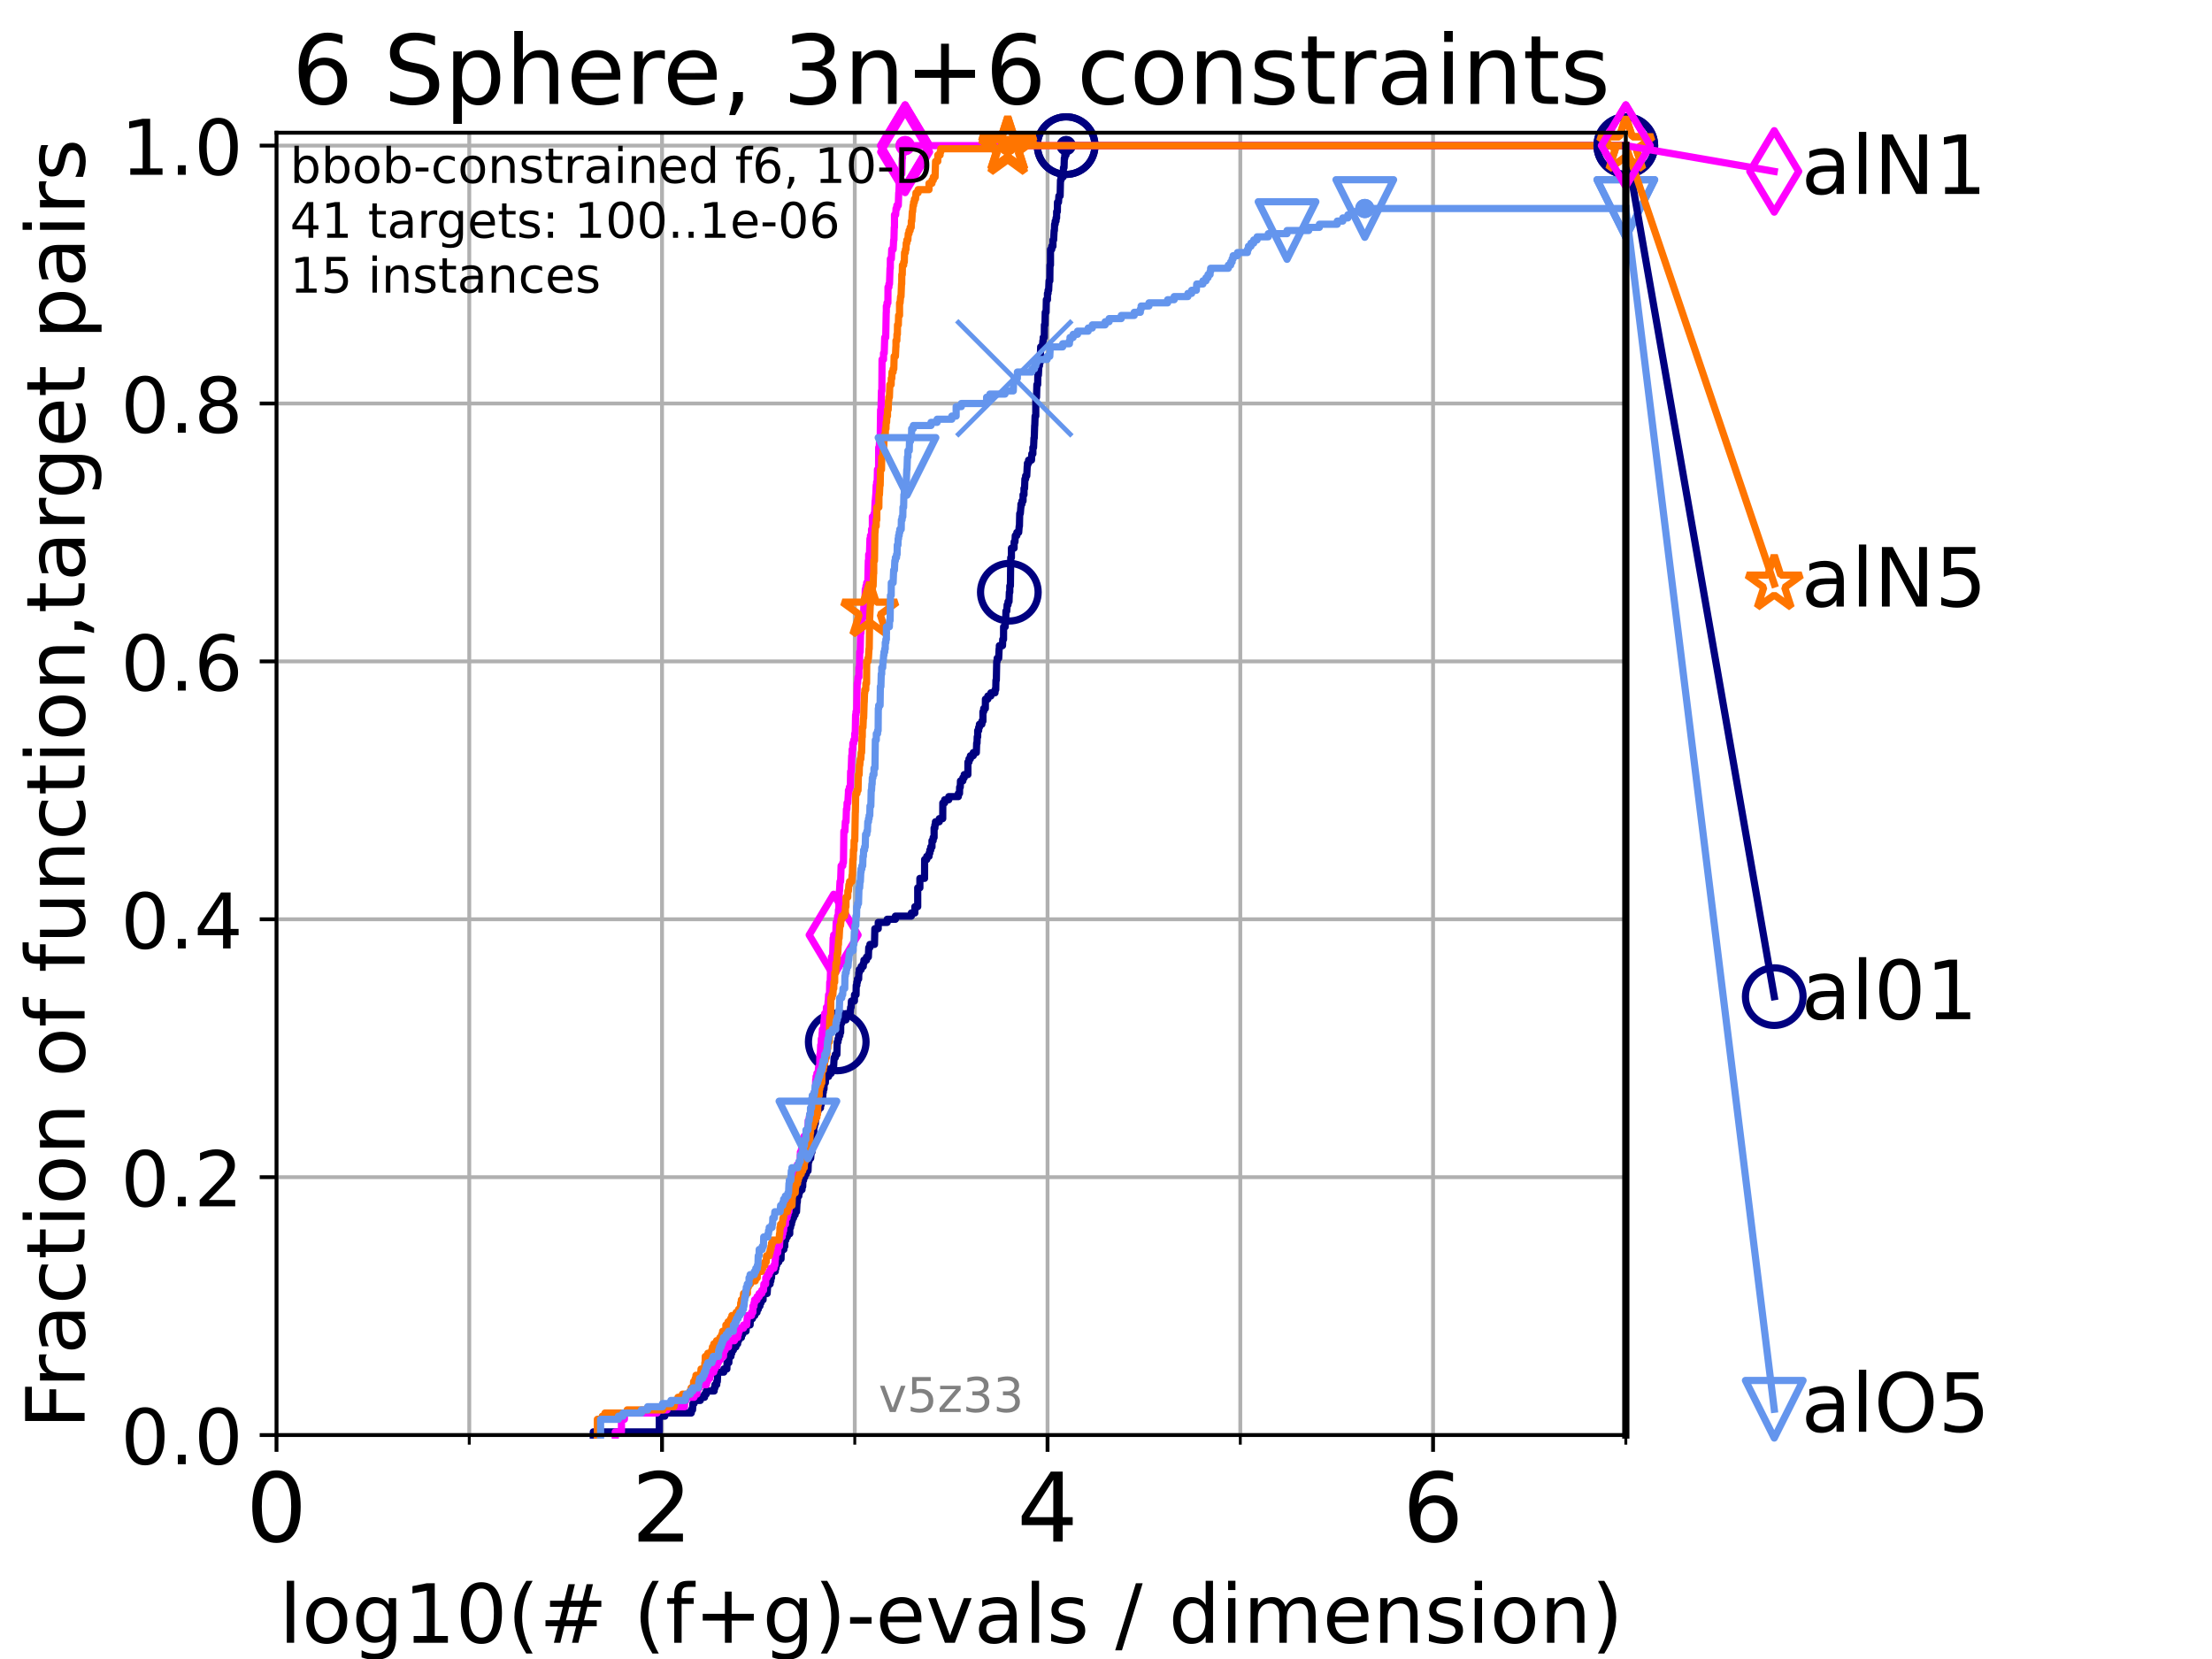 <?xml version="1.0" encoding="utf-8" standalone="no"?>
<!DOCTYPE svg PUBLIC "-//W3C//DTD SVG 1.1//EN"
  "http://www.w3.org/Graphics/SVG/1.1/DTD/svg11.dtd">
<!-- Created with matplotlib (https://matplotlib.org/) -->
<svg height="345.6pt" version="1.1" viewBox="0 0 460.8 345.6" width="460.8pt" xmlns="http://www.w3.org/2000/svg" xmlns:xlink="http://www.w3.org/1999/xlink">
 <defs>
  <style type="text/css">*{stroke-linecap:butt;stroke-linejoin:round;}</style>
 </defs>
 <g id="figure_1">
  <g id="patch_1">
   <path d="M 0 345.6 
L 460.8 345.6 
L 460.8 0 
L 0 0 
z
" style="fill:#ffffff;"/>
  </g>
  <g id="axes_1">
   <g id="patch_2">
    <path d="M 57.6 298.944 
L 338.688 298.944 
L 338.688 27.648 
L 57.6 27.648 
z
" style="fill:#ffffff;"/>
   </g>
   <g id="matplotlib.axis_1">
    <g id="xtick_1">
     <g id="line2d_1">
      <path clip-path="url(#pe5fad20f85)" d="M 57.6 298.944 
L 57.6 27.648 
" style="fill:none;stroke:#b0b0b0;stroke-linecap:square;stroke-width:0.8;"/>
     </g>
     <g id="line2d_2">
      <defs>
       <path d="M 0 0 
L 0 3.5 
" id="m29c052f9e2" style="stroke:#000000;stroke-width:0.8;"/>
      </defs>
      <g>
       <use style="stroke:#000000;stroke-width:0.8;" x="57.6" xlink:href="#m29c052f9e2" y="298.944"/>
      </g>
     </g>
     <g id="text_1">
      <!-- 0 -->
      <g transform="translate(51.237 321.141)scale(0.2 -0.2)">
       <defs>
        <path d="M 31.781 66.406 
Q 24.172 66.406 20.328 58.906 
Q 16.5 51.422 16.5 36.375 
Q 16.5 21.391 20.328 13.891 
Q 24.172 6.391 31.781 6.391 
Q 39.453 6.391 43.281 13.891 
Q 47.125 21.391 47.125 36.375 
Q 47.125 51.422 43.281 58.906 
Q 39.453 66.406 31.781 66.406 
z
M 31.781 74.219 
Q 44.047 74.219 50.516 64.516 
Q 56.984 54.828 56.984 36.375 
Q 56.984 17.969 50.516 8.266 
Q 44.047 -1.422 31.781 -1.422 
Q 19.531 -1.422 13.062 8.266 
Q 6.594 17.969 6.594 36.375 
Q 6.594 54.828 13.062 64.516 
Q 19.531 74.219 31.781 74.219 
z
" id="DejaVuSans-48"/>
       </defs>
       <use xlink:href="#DejaVuSans-48"/>
      </g>
     </g>
    </g>
    <g id="xtick_2">
     <g id="line2d_3">
      <path clip-path="url(#pe5fad20f85)" d="M 137.911 298.944 
L 137.911 27.648 
" style="fill:none;stroke:#b0b0b0;stroke-linecap:square;stroke-width:0.8;"/>
     </g>
     <g id="line2d_4">
      <g>
       <use style="stroke:#000000;stroke-width:0.8;" x="137.911" xlink:href="#m29c052f9e2" y="298.944"/>
      </g>
     </g>
     <g id="text_2">
      <!-- 2 -->
      <g transform="translate(131.548 321.141)scale(0.2 -0.2)">
       <defs>
        <path d="M 19.188 8.297 
L 53.609 8.297 
L 53.609 0 
L 7.328 0 
L 7.328 8.297 
Q 12.938 14.109 22.625 23.891 
Q 32.328 33.688 34.812 36.531 
Q 39.547 41.844 41.422 45.531 
Q 43.312 49.219 43.312 52.781 
Q 43.312 58.594 39.234 62.25 
Q 35.156 65.922 28.609 65.922 
Q 23.969 65.922 18.812 64.312 
Q 13.672 62.703 7.812 59.422 
L 7.812 69.391 
Q 13.766 71.781 18.938 73 
Q 24.125 74.219 28.422 74.219 
Q 39.75 74.219 46.484 68.547 
Q 53.219 62.891 53.219 53.422 
Q 53.219 48.922 51.531 44.891 
Q 49.859 40.875 45.406 35.406 
Q 44.188 33.984 37.641 27.219 
Q 31.109 20.453 19.188 8.297 
z
" id="DejaVuSans-50"/>
       </defs>
       <use xlink:href="#DejaVuSans-50"/>
      </g>
     </g>
    </g>
    <g id="xtick_3">
     <g id="line2d_5">
      <path clip-path="url(#pe5fad20f85)" d="M 218.222 298.944 
L 218.222 27.648 
" style="fill:none;stroke:#b0b0b0;stroke-linecap:square;stroke-width:0.8;"/>
     </g>
     <g id="line2d_6">
      <g>
       <use style="stroke:#000000;stroke-width:0.8;" x="218.222" xlink:href="#m29c052f9e2" y="298.944"/>
      </g>
     </g>
     <g id="text_3">
      <!-- 4 -->
      <g transform="translate(211.859 321.141)scale(0.2 -0.2)">
       <defs>
        <path d="M 37.797 64.312 
L 12.891 25.391 
L 37.797 25.391 
z
M 35.203 72.906 
L 47.609 72.906 
L 47.609 25.391 
L 58.016 25.391 
L 58.016 17.188 
L 47.609 17.188 
L 47.609 0 
L 37.797 0 
L 37.797 17.188 
L 4.891 17.188 
L 4.891 26.703 
z
" id="DejaVuSans-52"/>
       </defs>
       <use xlink:href="#DejaVuSans-52"/>
      </g>
     </g>
    </g>
    <g id="xtick_4">
     <g id="line2d_7">
      <path clip-path="url(#pe5fad20f85)" d="M 298.533 298.944 
L 298.533 27.648 
" style="fill:none;stroke:#b0b0b0;stroke-linecap:square;stroke-width:0.8;"/>
     </g>
     <g id="line2d_8">
      <g>
       <use style="stroke:#000000;stroke-width:0.8;" x="298.533" xlink:href="#m29c052f9e2" y="298.944"/>
      </g>
     </g>
     <g id="text_4">
      <!-- 6 -->
      <g transform="translate(292.17 321.141)scale(0.2 -0.2)">
       <defs>
        <path d="M 33.016 40.375 
Q 26.375 40.375 22.484 35.828 
Q 18.609 31.297 18.609 23.391 
Q 18.609 15.531 22.484 10.953 
Q 26.375 6.391 33.016 6.391 
Q 39.656 6.391 43.531 10.953 
Q 47.406 15.531 47.406 23.391 
Q 47.406 31.297 43.531 35.828 
Q 39.656 40.375 33.016 40.375 
z
M 52.594 71.297 
L 52.594 62.312 
Q 48.875 64.062 45.094 64.984 
Q 41.312 65.922 37.594 65.922 
Q 27.828 65.922 22.672 59.328 
Q 17.531 52.734 16.797 39.406 
Q 19.672 43.656 24.016 45.922 
Q 28.375 48.188 33.594 48.188 
Q 44.578 48.188 50.953 41.516 
Q 57.328 34.859 57.328 23.391 
Q 57.328 12.156 50.688 5.359 
Q 44.047 -1.422 33.016 -1.422 
Q 20.359 -1.422 13.672 8.266 
Q 6.984 17.969 6.984 36.375 
Q 6.984 53.656 15.188 63.938 
Q 23.391 74.219 37.203 74.219 
Q 40.922 74.219 44.703 73.484 
Q 48.484 72.75 52.594 71.297 
z
" id="DejaVuSans-54"/>
       </defs>
       <use xlink:href="#DejaVuSans-54"/>
      </g>
     </g>
    </g>
    <g id="xtick_5">
     <g id="line2d_9">
      <path clip-path="url(#pe5fad20f85)" d="M 97.755 298.944 
L 97.755 27.648 
" style="fill:none;stroke:#b0b0b0;stroke-linecap:square;stroke-width:0.8;"/>
     </g>
     <g id="line2d_10">
      <defs>
       <path d="M 0 0 
L 0 2 
" id="m831382e0b7" style="stroke:#000000;stroke-width:0.6;"/>
      </defs>
      <g>
       <use style="stroke:#000000;stroke-width:0.6;" x="97.755" xlink:href="#m831382e0b7" y="298.944"/>
      </g>
     </g>
    </g>
    <g id="xtick_6">
     <g id="line2d_11">
      <path clip-path="url(#pe5fad20f85)" d="M 178.066 298.944 
L 178.066 27.648 
" style="fill:none;stroke:#b0b0b0;stroke-linecap:square;stroke-width:0.8;"/>
     </g>
     <g id="line2d_12">
      <g>
       <use style="stroke:#000000;stroke-width:0.6;" x="178.066" xlink:href="#m831382e0b7" y="298.944"/>
      </g>
     </g>
    </g>
    <g id="xtick_7">
     <g id="line2d_13">
      <path clip-path="url(#pe5fad20f85)" d="M 258.377 298.944 
L 258.377 27.648 
" style="fill:none;stroke:#b0b0b0;stroke-linecap:square;stroke-width:0.8;"/>
     </g>
     <g id="line2d_14">
      <g>
       <use style="stroke:#000000;stroke-width:0.6;" x="258.377" xlink:href="#m831382e0b7" y="298.944"/>
      </g>
     </g>
    </g>
    <g id="xtick_8">
     <g id="line2d_15">
      <path clip-path="url(#pe5fad20f85)" d="M 338.688 298.944 
L 338.688 27.648 
" style="fill:none;stroke:#b0b0b0;stroke-linecap:square;stroke-width:0.8;"/>
     </g>
     <g id="line2d_16">
      <g>
       <use style="stroke:#000000;stroke-width:0.6;" x="338.688" xlink:href="#m831382e0b7" y="298.944"/>
      </g>
     </g>
    </g>
    <g id="text_5">
     <!-- log10(# (f+g)-evals / dimension) -->
     <g transform="translate(58.145 342.218)scale(0.17 -0.17)">
      <defs>
       <path d="M 9.422 75.984 
L 18.406 75.984 
L 18.406 0 
L 9.422 0 
z
" id="DejaVuSans-108"/>
       <path d="M 30.609 48.391 
Q 23.391 48.391 19.188 42.75 
Q 14.984 37.109 14.984 27.297 
Q 14.984 17.484 19.156 11.844 
Q 23.344 6.203 30.609 6.203 
Q 37.797 6.203 41.984 11.859 
Q 46.188 17.531 46.188 27.297 
Q 46.188 37.016 41.984 42.703 
Q 37.797 48.391 30.609 48.391 
z
M 30.609 56 
Q 42.328 56 49.016 48.375 
Q 55.719 40.766 55.719 27.297 
Q 55.719 13.875 49.016 6.219 
Q 42.328 -1.422 30.609 -1.422 
Q 18.844 -1.422 12.172 6.219 
Q 5.516 13.875 5.516 27.297 
Q 5.516 40.766 12.172 48.375 
Q 18.844 56 30.609 56 
z
" id="DejaVuSans-111"/>
       <path d="M 45.406 27.984 
Q 45.406 37.75 41.375 43.109 
Q 37.359 48.484 30.078 48.484 
Q 22.859 48.484 18.828 43.109 
Q 14.797 37.75 14.797 27.984 
Q 14.797 18.266 18.828 12.891 
Q 22.859 7.516 30.078 7.516 
Q 37.359 7.516 41.375 12.891 
Q 45.406 18.266 45.406 27.984 
z
M 54.391 6.781 
Q 54.391 -7.172 48.188 -13.984 
Q 42 -20.797 29.203 -20.797 
Q 24.469 -20.797 20.266 -20.094 
Q 16.062 -19.391 12.109 -17.922 
L 12.109 -9.188 
Q 16.062 -11.328 19.922 -12.344 
Q 23.781 -13.375 27.781 -13.375 
Q 36.625 -13.375 41.016 -8.766 
Q 45.406 -4.156 45.406 5.172 
L 45.406 9.625 
Q 42.625 4.781 38.281 2.391 
Q 33.938 0 27.875 0 
Q 17.828 0 11.672 7.656 
Q 5.516 15.328 5.516 27.984 
Q 5.516 40.672 11.672 48.328 
Q 17.828 56 27.875 56 
Q 33.938 56 38.281 53.609 
Q 42.625 51.219 45.406 46.391 
L 45.406 54.688 
L 54.391 54.688 
z
" id="DejaVuSans-103"/>
       <path d="M 12.406 8.297 
L 28.516 8.297 
L 28.516 63.922 
L 10.984 60.406 
L 10.984 69.391 
L 28.422 72.906 
L 38.281 72.906 
L 38.281 8.297 
L 54.391 8.297 
L 54.391 0 
L 12.406 0 
z
" id="DejaVuSans-49"/>
       <path d="M 31 75.875 
Q 24.469 64.656 21.281 53.656 
Q 18.109 42.672 18.109 31.391 
Q 18.109 20.125 21.312 9.062 
Q 24.516 -2 31 -13.188 
L 23.188 -13.188 
Q 15.875 -1.703 12.234 9.375 
Q 8.594 20.453 8.594 31.391 
Q 8.594 42.281 12.203 53.312 
Q 15.828 64.359 23.188 75.875 
z
" id="DejaVuSans-40"/>
       <path d="M 51.125 44 
L 36.922 44 
L 32.812 27.688 
L 47.125 27.688 
z
M 43.797 71.781 
L 38.719 51.516 
L 52.984 51.516 
L 58.109 71.781 
L 65.922 71.781 
L 60.891 51.516 
L 76.125 51.516 
L 76.125 44 
L 58.984 44 
L 54.984 27.688 
L 70.516 27.688 
L 70.516 20.219 
L 53.078 20.219 
L 48 0 
L 40.188 0 
L 45.219 20.219 
L 30.906 20.219 
L 25.875 0 
L 18.016 0 
L 23.094 20.219 
L 7.719 20.219 
L 7.719 27.688 
L 24.906 27.688 
L 29 44 
L 13.281 44 
L 13.281 51.516 
L 30.906 51.516 
L 35.891 71.781 
z
" id="DejaVuSans-35"/>
       <path id="DejaVuSans-32"/>
       <path d="M 37.109 75.984 
L 37.109 68.5 
L 28.516 68.5 
Q 23.688 68.5 21.797 66.547 
Q 19.922 64.594 19.922 59.516 
L 19.922 54.688 
L 34.719 54.688 
L 34.719 47.703 
L 19.922 47.703 
L 19.922 0 
L 10.891 0 
L 10.891 47.703 
L 2.297 47.703 
L 2.297 54.688 
L 10.891 54.688 
L 10.891 58.5 
Q 10.891 67.625 15.141 71.797 
Q 19.391 75.984 28.609 75.984 
z
" id="DejaVuSans-102"/>
       <path d="M 46 62.703 
L 46 35.5 
L 73.188 35.5 
L 73.188 27.203 
L 46 27.203 
L 46 0 
L 37.797 0 
L 37.797 27.203 
L 10.594 27.203 
L 10.594 35.5 
L 37.797 35.5 
L 37.797 62.703 
z
" id="DejaVuSans-43"/>
       <path d="M 8.016 75.875 
L 15.828 75.875 
Q 23.141 64.359 26.781 53.312 
Q 30.422 42.281 30.422 31.391 
Q 30.422 20.453 26.781 9.375 
Q 23.141 -1.703 15.828 -13.188 
L 8.016 -13.188 
Q 14.5 -2 17.703 9.062 
Q 20.906 20.125 20.906 31.391 
Q 20.906 42.672 17.703 53.656 
Q 14.5 64.656 8.016 75.875 
z
" id="DejaVuSans-41"/>
       <path d="M 4.891 31.391 
L 31.203 31.391 
L 31.203 23.391 
L 4.891 23.391 
z
" id="DejaVuSans-45"/>
       <path d="M 56.203 29.594 
L 56.203 25.203 
L 14.891 25.203 
Q 15.484 15.922 20.484 11.062 
Q 25.484 6.203 34.422 6.203 
Q 39.594 6.203 44.453 7.469 
Q 49.312 8.734 54.109 11.281 
L 54.109 2.781 
Q 49.266 0.734 44.188 -0.344 
Q 39.109 -1.422 33.891 -1.422 
Q 20.797 -1.422 13.156 6.188 
Q 5.516 13.812 5.516 26.812 
Q 5.516 40.234 12.766 48.109 
Q 20.016 56 32.328 56 
Q 43.359 56 49.781 48.891 
Q 56.203 41.797 56.203 29.594 
z
M 47.219 32.234 
Q 47.125 39.594 43.094 43.984 
Q 39.062 48.391 32.422 48.391 
Q 24.906 48.391 20.391 44.141 
Q 15.875 39.891 15.188 32.172 
z
" id="DejaVuSans-101"/>
       <path d="M 2.984 54.688 
L 12.5 54.688 
L 29.594 8.797 
L 46.688 54.688 
L 56.203 54.688 
L 35.688 0 
L 23.484 0 
z
" id="DejaVuSans-118"/>
       <path d="M 34.281 27.484 
Q 23.391 27.484 19.188 25 
Q 14.984 22.516 14.984 16.5 
Q 14.984 11.719 18.141 8.906 
Q 21.297 6.109 26.703 6.109 
Q 34.188 6.109 38.703 11.406 
Q 43.219 16.703 43.219 25.484 
L 43.219 27.484 
z
M 52.203 31.203 
L 52.203 0 
L 43.219 0 
L 43.219 8.297 
Q 40.141 3.328 35.547 0.953 
Q 30.953 -1.422 24.312 -1.422 
Q 15.922 -1.422 10.953 3.297 
Q 6 8.016 6 15.922 
Q 6 25.141 12.172 29.828 
Q 18.359 34.516 30.609 34.516 
L 43.219 34.516 
L 43.219 35.406 
Q 43.219 41.609 39.141 45 
Q 35.062 48.391 27.688 48.391 
Q 23 48.391 18.547 47.266 
Q 14.109 46.141 10.016 43.891 
L 10.016 52.203 
Q 14.938 54.109 19.578 55.047 
Q 24.219 56 28.609 56 
Q 40.484 56 46.344 49.844 
Q 52.203 43.703 52.203 31.203 
z
" id="DejaVuSans-97"/>
       <path d="M 44.281 53.078 
L 44.281 44.578 
Q 40.484 46.531 36.375 47.5 
Q 32.281 48.484 27.875 48.484 
Q 21.188 48.484 17.844 46.438 
Q 14.5 44.391 14.5 40.281 
Q 14.5 37.156 16.891 35.375 
Q 19.281 33.594 26.516 31.984 
L 29.594 31.297 
Q 39.156 29.25 43.188 25.516 
Q 47.219 21.781 47.219 15.094 
Q 47.219 7.469 41.188 3.016 
Q 35.156 -1.422 24.609 -1.422 
Q 20.219 -1.422 15.453 -0.562 
Q 10.688 0.297 5.422 2 
L 5.422 11.281 
Q 10.406 8.688 15.234 7.391 
Q 20.062 6.109 24.812 6.109 
Q 31.156 6.109 34.562 8.281 
Q 37.984 10.453 37.984 14.406 
Q 37.984 18.062 35.516 20.016 
Q 33.062 21.969 24.703 23.781 
L 21.578 24.516 
Q 13.234 26.266 9.516 29.906 
Q 5.812 33.547 5.812 39.891 
Q 5.812 47.609 11.281 51.797 
Q 16.75 56 26.812 56 
Q 31.781 56 36.172 55.266 
Q 40.578 54.547 44.281 53.078 
z
" id="DejaVuSans-115"/>
       <path d="M 25.391 72.906 
L 33.688 72.906 
L 8.297 -9.281 
L 0 -9.281 
z
" id="DejaVuSans-47"/>
       <path d="M 45.406 46.391 
L 45.406 75.984 
L 54.391 75.984 
L 54.391 0 
L 45.406 0 
L 45.406 8.203 
Q 42.578 3.328 38.25 0.953 
Q 33.938 -1.422 27.875 -1.422 
Q 17.969 -1.422 11.734 6.484 
Q 5.516 14.406 5.516 27.297 
Q 5.516 40.188 11.734 48.094 
Q 17.969 56 27.875 56 
Q 33.938 56 38.25 53.625 
Q 42.578 51.266 45.406 46.391 
z
M 14.797 27.297 
Q 14.797 17.391 18.875 11.75 
Q 22.953 6.109 30.078 6.109 
Q 37.203 6.109 41.297 11.75 
Q 45.406 17.391 45.406 27.297 
Q 45.406 37.203 41.297 42.844 
Q 37.203 48.484 30.078 48.484 
Q 22.953 48.484 18.875 42.844 
Q 14.797 37.203 14.797 27.297 
z
" id="DejaVuSans-100"/>
       <path d="M 9.422 54.688 
L 18.406 54.688 
L 18.406 0 
L 9.422 0 
z
M 9.422 75.984 
L 18.406 75.984 
L 18.406 64.594 
L 9.422 64.594 
z
" id="DejaVuSans-105"/>
       <path d="M 52 44.188 
Q 55.375 50.25 60.062 53.125 
Q 64.75 56 71.094 56 
Q 79.641 56 84.281 50.016 
Q 88.922 44.047 88.922 33.016 
L 88.922 0 
L 79.891 0 
L 79.891 32.719 
Q 79.891 40.578 77.094 44.375 
Q 74.312 48.188 68.609 48.188 
Q 61.625 48.188 57.562 43.547 
Q 53.516 38.922 53.516 30.906 
L 53.516 0 
L 44.484 0 
L 44.484 32.719 
Q 44.484 40.625 41.703 44.406 
Q 38.922 48.188 33.109 48.188 
Q 26.219 48.188 22.156 43.531 
Q 18.109 38.875 18.109 30.906 
L 18.109 0 
L 9.078 0 
L 9.078 54.688 
L 18.109 54.688 
L 18.109 46.188 
Q 21.188 51.219 25.484 53.609 
Q 29.781 56 35.688 56 
Q 41.656 56 45.828 52.969 
Q 50 49.953 52 44.188 
z
" id="DejaVuSans-109"/>
       <path d="M 54.891 33.016 
L 54.891 0 
L 45.906 0 
L 45.906 32.719 
Q 45.906 40.484 42.875 44.328 
Q 39.844 48.188 33.797 48.188 
Q 26.516 48.188 22.312 43.547 
Q 18.109 38.922 18.109 30.906 
L 18.109 0 
L 9.078 0 
L 9.078 54.688 
L 18.109 54.688 
L 18.109 46.188 
Q 21.344 51.125 25.703 53.562 
Q 30.078 56 35.797 56 
Q 45.219 56 50.047 50.172 
Q 54.891 44.344 54.891 33.016 
z
" id="DejaVuSans-110"/>
      </defs>
      <use xlink:href="#DejaVuSans-108"/>
      <use x="27.783" xlink:href="#DejaVuSans-111"/>
      <use x="88.965" xlink:href="#DejaVuSans-103"/>
      <use x="152.441" xlink:href="#DejaVuSans-49"/>
      <use x="216.064" xlink:href="#DejaVuSans-48"/>
      <use x="279.688" xlink:href="#DejaVuSans-40"/>
      <use x="318.701" xlink:href="#DejaVuSans-35"/>
      <use x="402.49" xlink:href="#DejaVuSans-32"/>
      <use x="434.277" xlink:href="#DejaVuSans-40"/>
      <use x="473.291" xlink:href="#DejaVuSans-102"/>
      <use x="508.496" xlink:href="#DejaVuSans-43"/>
      <use x="592.285" xlink:href="#DejaVuSans-103"/>
      <use x="655.762" xlink:href="#DejaVuSans-41"/>
      <use x="694.775" xlink:href="#DejaVuSans-45"/>
      <use x="730.859" xlink:href="#DejaVuSans-101"/>
      <use x="792.383" xlink:href="#DejaVuSans-118"/>
      <use x="851.562" xlink:href="#DejaVuSans-97"/>
      <use x="912.842" xlink:href="#DejaVuSans-108"/>
      <use x="940.625" xlink:href="#DejaVuSans-115"/>
      <use x="992.725" xlink:href="#DejaVuSans-32"/>
      <use x="1024.512" xlink:href="#DejaVuSans-47"/>
      <use x="1058.203" xlink:href="#DejaVuSans-32"/>
      <use x="1089.99" xlink:href="#DejaVuSans-100"/>
      <use x="1153.467" xlink:href="#DejaVuSans-105"/>
      <use x="1181.25" xlink:href="#DejaVuSans-109"/>
      <use x="1278.662" xlink:href="#DejaVuSans-101"/>
      <use x="1340.186" xlink:href="#DejaVuSans-110"/>
      <use x="1403.564" xlink:href="#DejaVuSans-115"/>
      <use x="1455.664" xlink:href="#DejaVuSans-105"/>
      <use x="1483.447" xlink:href="#DejaVuSans-111"/>
      <use x="1544.629" xlink:href="#DejaVuSans-110"/>
      <use x="1608.008" xlink:href="#DejaVuSans-41"/>
     </g>
    </g>
   </g>
   <g id="matplotlib.axis_2">
    <g id="ytick_1">
     <g id="line2d_17">
      <path clip-path="url(#pe5fad20f85)" d="M 57.6 298.944 
L 338.688 298.944 
" style="fill:none;stroke:#b0b0b0;stroke-linecap:square;stroke-width:0.8;"/>
     </g>
     <g id="line2d_18">
      <defs>
       <path d="M 0 0 
L -3.5 0 
" id="mb2cae13617" style="stroke:#000000;stroke-width:0.8;"/>
      </defs>
      <g>
       <use style="stroke:#000000;stroke-width:0.8;" x="57.6" xlink:href="#mb2cae13617" y="298.944"/>
      </g>
     </g>
     <g id="text_6">
      <!-- 0.0 -->
      <g transform="translate(25.155 305.023)scale(0.16 -0.16)">
       <defs>
        <path d="M 10.688 12.406 
L 21 12.406 
L 21 0 
L 10.688 0 
z
" id="DejaVuSans-46"/>
       </defs>
       <use xlink:href="#DejaVuSans-48"/>
       <use x="63.623" xlink:href="#DejaVuSans-46"/>
       <use x="95.41" xlink:href="#DejaVuSans-48"/>
      </g>
     </g>
    </g>
    <g id="ytick_2">
     <g id="line2d_19">
      <path clip-path="url(#pe5fad20f85)" d="M 57.6 245.222 
L 338.688 245.222 
" style="fill:none;stroke:#b0b0b0;stroke-linecap:square;stroke-width:0.8;"/>
     </g>
     <g id="line2d_20">
      <g>
       <use style="stroke:#000000;stroke-width:0.8;" x="57.6" xlink:href="#mb2cae13617" y="245.222"/>
      </g>
     </g>
     <g id="text_7">
      <!-- 0.2 -->
      <g transform="translate(25.155 251.301)scale(0.16 -0.16)">
       <use xlink:href="#DejaVuSans-48"/>
       <use x="63.623" xlink:href="#DejaVuSans-46"/>
       <use x="95.41" xlink:href="#DejaVuSans-50"/>
      </g>
     </g>
    </g>
    <g id="ytick_3">
     <g id="line2d_21">
      <path clip-path="url(#pe5fad20f85)" d="M 57.6 191.5 
L 338.688 191.5 
" style="fill:none;stroke:#b0b0b0;stroke-linecap:square;stroke-width:0.8;"/>
     </g>
     <g id="line2d_22">
      <g>
       <use style="stroke:#000000;stroke-width:0.8;" x="57.6" xlink:href="#mb2cae13617" y="191.5"/>
      </g>
     </g>
     <g id="text_8">
      <!-- 0.4 -->
      <g transform="translate(25.155 197.579)scale(0.16 -0.16)">
       <use xlink:href="#DejaVuSans-48"/>
       <use x="63.623" xlink:href="#DejaVuSans-46"/>
       <use x="95.41" xlink:href="#DejaVuSans-52"/>
      </g>
     </g>
    </g>
    <g id="ytick_4">
     <g id="line2d_23">
      <path clip-path="url(#pe5fad20f85)" d="M 57.6 137.778 
L 338.688 137.778 
" style="fill:none;stroke:#b0b0b0;stroke-linecap:square;stroke-width:0.8;"/>
     </g>
     <g id="line2d_24">
      <g>
       <use style="stroke:#000000;stroke-width:0.8;" x="57.6" xlink:href="#mb2cae13617" y="137.778"/>
      </g>
     </g>
     <g id="text_9">
      <!-- 0.6 -->
      <g transform="translate(25.155 143.857)scale(0.16 -0.16)">
       <use xlink:href="#DejaVuSans-48"/>
       <use x="63.623" xlink:href="#DejaVuSans-46"/>
       <use x="95.41" xlink:href="#DejaVuSans-54"/>
      </g>
     </g>
    </g>
    <g id="ytick_5">
     <g id="line2d_25">
      <path clip-path="url(#pe5fad20f85)" d="M 57.6 84.056 
L 338.688 84.056 
" style="fill:none;stroke:#b0b0b0;stroke-linecap:square;stroke-width:0.8;"/>
     </g>
     <g id="line2d_26">
      <g>
       <use style="stroke:#000000;stroke-width:0.8;" x="57.6" xlink:href="#mb2cae13617" y="84.056"/>
      </g>
     </g>
     <g id="text_10">
      <!-- 0.8 -->
      <g transform="translate(25.155 90.135)scale(0.16 -0.16)">
       <defs>
        <path d="M 31.781 34.625 
Q 24.75 34.625 20.719 30.859 
Q 16.703 27.094 16.703 20.516 
Q 16.703 13.922 20.719 10.156 
Q 24.75 6.391 31.781 6.391 
Q 38.812 6.391 42.859 10.172 
Q 46.922 13.969 46.922 20.516 
Q 46.922 27.094 42.891 30.859 
Q 38.875 34.625 31.781 34.625 
z
M 21.922 38.812 
Q 15.578 40.375 12.031 44.719 
Q 8.5 49.078 8.5 55.328 
Q 8.5 64.062 14.719 69.141 
Q 20.953 74.219 31.781 74.219 
Q 42.672 74.219 48.875 69.141 
Q 55.078 64.062 55.078 55.328 
Q 55.078 49.078 51.531 44.719 
Q 48 40.375 41.703 38.812 
Q 48.828 37.156 52.797 32.312 
Q 56.781 27.484 56.781 20.516 
Q 56.781 9.906 50.312 4.234 
Q 43.844 -1.422 31.781 -1.422 
Q 19.734 -1.422 13.25 4.234 
Q 6.781 9.906 6.781 20.516 
Q 6.781 27.484 10.781 32.312 
Q 14.797 37.156 21.922 38.812 
z
M 18.312 54.391 
Q 18.312 48.734 21.844 45.562 
Q 25.391 42.391 31.781 42.391 
Q 38.141 42.391 41.719 45.562 
Q 45.312 48.734 45.312 54.391 
Q 45.312 60.062 41.719 63.234 
Q 38.141 66.406 31.781 66.406 
Q 25.391 66.406 21.844 63.234 
Q 18.312 60.062 18.312 54.391 
z
" id="DejaVuSans-56"/>
       </defs>
       <use xlink:href="#DejaVuSans-48"/>
       <use x="63.623" xlink:href="#DejaVuSans-46"/>
       <use x="95.41" xlink:href="#DejaVuSans-56"/>
      </g>
     </g>
    </g>
    <g id="ytick_6">
     <g id="line2d_27">
      <path clip-path="url(#pe5fad20f85)" d="M 57.6 30.334 
L 338.688 30.334 
" style="fill:none;stroke:#b0b0b0;stroke-linecap:square;stroke-width:0.8;"/>
     </g>
     <g id="line2d_28">
      <g>
       <use style="stroke:#000000;stroke-width:0.8;" x="57.6" xlink:href="#mb2cae13617" y="30.334"/>
      </g>
     </g>
     <g id="text_11">
      <!-- 1.0 -->
      <g transform="translate(25.155 36.413)scale(0.16 -0.16)">
       <use xlink:href="#DejaVuSans-49"/>
       <use x="63.623" xlink:href="#DejaVuSans-46"/>
       <use x="95.41" xlink:href="#DejaVuSans-48"/>
      </g>
     </g>
    </g>
    <g id="text_12">
     <!-- Fraction of function,target pairs -->
     <g transform="translate(17.62 297.681)rotate(-90)scale(0.17 -0.17)">
      <defs>
       <path d="M 9.812 72.906 
L 51.703 72.906 
L 51.703 64.594 
L 19.672 64.594 
L 19.672 43.109 
L 48.578 43.109 
L 48.578 34.812 
L 19.672 34.812 
L 19.672 0 
L 9.812 0 
z
" id="DejaVuSans-70"/>
       <path d="M 41.109 46.297 
Q 39.594 47.172 37.812 47.578 
Q 36.031 48 33.891 48 
Q 26.266 48 22.188 43.047 
Q 18.109 38.094 18.109 28.812 
L 18.109 0 
L 9.078 0 
L 9.078 54.688 
L 18.109 54.688 
L 18.109 46.188 
Q 20.953 51.172 25.484 53.578 
Q 30.031 56 36.531 56 
Q 37.453 56 38.578 55.875 
Q 39.703 55.766 41.062 55.516 
z
" id="DejaVuSans-114"/>
       <path d="M 48.781 52.594 
L 48.781 44.188 
Q 44.969 46.297 41.141 47.344 
Q 37.312 48.391 33.406 48.391 
Q 24.656 48.391 19.812 42.844 
Q 14.984 37.312 14.984 27.297 
Q 14.984 17.281 19.812 11.734 
Q 24.656 6.203 33.406 6.203 
Q 37.312 6.203 41.141 7.25 
Q 44.969 8.297 48.781 10.406 
L 48.781 2.094 
Q 45.016 0.344 40.984 -0.531 
Q 36.969 -1.422 32.422 -1.422 
Q 20.062 -1.422 12.781 6.344 
Q 5.516 14.109 5.516 27.297 
Q 5.516 40.672 12.859 48.328 
Q 20.219 56 33.016 56 
Q 37.156 56 41.109 55.141 
Q 45.062 54.297 48.781 52.594 
z
" id="DejaVuSans-99"/>
       <path d="M 18.312 70.219 
L 18.312 54.688 
L 36.812 54.688 
L 36.812 47.703 
L 18.312 47.703 
L 18.312 18.016 
Q 18.312 11.328 20.141 9.422 
Q 21.969 7.516 27.594 7.516 
L 36.812 7.516 
L 36.812 0 
L 27.594 0 
Q 17.188 0 13.234 3.875 
Q 9.281 7.766 9.281 18.016 
L 9.281 47.703 
L 2.688 47.703 
L 2.688 54.688 
L 9.281 54.688 
L 9.281 70.219 
z
" id="DejaVuSans-116"/>
       <path d="M 8.5 21.578 
L 8.5 54.688 
L 17.484 54.688 
L 17.484 21.922 
Q 17.484 14.156 20.5 10.266 
Q 23.531 6.391 29.594 6.391 
Q 36.859 6.391 41.078 11.031 
Q 45.312 15.672 45.312 23.688 
L 45.312 54.688 
L 54.297 54.688 
L 54.297 0 
L 45.312 0 
L 45.312 8.406 
Q 42.047 3.422 37.719 1 
Q 33.406 -1.422 27.688 -1.422 
Q 18.266 -1.422 13.375 4.438 
Q 8.5 10.297 8.5 21.578 
z
M 31.109 56 
z
" id="DejaVuSans-117"/>
       <path d="M 11.719 12.406 
L 22.016 12.406 
L 22.016 4 
L 14.016 -11.625 
L 7.719 -11.625 
L 11.719 4 
z
" id="DejaVuSans-44"/>
       <path d="M 18.109 8.203 
L 18.109 -20.797 
L 9.078 -20.797 
L 9.078 54.688 
L 18.109 54.688 
L 18.109 46.391 
Q 20.953 51.266 25.266 53.625 
Q 29.594 56 35.594 56 
Q 45.562 56 51.781 48.094 
Q 58.016 40.188 58.016 27.297 
Q 58.016 14.406 51.781 6.484 
Q 45.562 -1.422 35.594 -1.422 
Q 29.594 -1.422 25.266 0.953 
Q 20.953 3.328 18.109 8.203 
z
M 48.688 27.297 
Q 48.688 37.203 44.609 42.844 
Q 40.531 48.484 33.406 48.484 
Q 26.266 48.484 22.188 42.844 
Q 18.109 37.203 18.109 27.297 
Q 18.109 17.391 22.188 11.75 
Q 26.266 6.109 33.406 6.109 
Q 40.531 6.109 44.609 11.75 
Q 48.688 17.391 48.688 27.297 
z
" id="DejaVuSans-112"/>
      </defs>
      <use xlink:href="#DejaVuSans-70"/>
      <use x="50.27" xlink:href="#DejaVuSans-114"/>
      <use x="91.383" xlink:href="#DejaVuSans-97"/>
      <use x="152.662" xlink:href="#DejaVuSans-99"/>
      <use x="207.643" xlink:href="#DejaVuSans-116"/>
      <use x="246.852" xlink:href="#DejaVuSans-105"/>
      <use x="274.635" xlink:href="#DejaVuSans-111"/>
      <use x="335.816" xlink:href="#DejaVuSans-110"/>
      <use x="399.195" xlink:href="#DejaVuSans-32"/>
      <use x="430.982" xlink:href="#DejaVuSans-111"/>
      <use x="492.164" xlink:href="#DejaVuSans-102"/>
      <use x="527.369" xlink:href="#DejaVuSans-32"/>
      <use x="559.156" xlink:href="#DejaVuSans-102"/>
      <use x="594.361" xlink:href="#DejaVuSans-117"/>
      <use x="657.74" xlink:href="#DejaVuSans-110"/>
      <use x="721.119" xlink:href="#DejaVuSans-99"/>
      <use x="776.1" xlink:href="#DejaVuSans-116"/>
      <use x="815.309" xlink:href="#DejaVuSans-105"/>
      <use x="843.092" xlink:href="#DejaVuSans-111"/>
      <use x="904.273" xlink:href="#DejaVuSans-110"/>
      <use x="967.652" xlink:href="#DejaVuSans-44"/>
      <use x="999.439" xlink:href="#DejaVuSans-116"/>
      <use x="1038.648" xlink:href="#DejaVuSans-97"/>
      <use x="1099.928" xlink:href="#DejaVuSans-114"/>
      <use x="1139.291" xlink:href="#DejaVuSans-103"/>
      <use x="1202.768" xlink:href="#DejaVuSans-101"/>
      <use x="1264.291" xlink:href="#DejaVuSans-116"/>
      <use x="1303.5" xlink:href="#DejaVuSans-32"/>
      <use x="1335.287" xlink:href="#DejaVuSans-112"/>
      <use x="1398.764" xlink:href="#DejaVuSans-97"/>
      <use x="1460.043" xlink:href="#DejaVuSans-105"/>
      <use x="1487.826" xlink:href="#DejaVuSans-114"/>
      <use x="1528.939" xlink:href="#DejaVuSans-115"/>
     </g>
    </g>
   </g>
   <g id="line2d_29">
    <defs>
     <path d="M 0 1.5 
C 0.398 1.5 0.779 1.342 1.061 1.061 
C 1.342 0.779 1.5 0.398 1.5 0 
C 1.5 -0.398 1.342 -0.779 1.061 -1.061 
C 0.779 -1.342 0.398 -1.5 0 -1.5 
C -0.398 -1.5 -0.779 -1.342 -1.061 -1.061 
C -1.342 -0.779 -1.5 -0.398 -1.5 0 
C -1.5 0.398 -1.342 0.779 -1.061 1.061 
C -0.779 1.342 -0.398 1.5 0 1.5 
z
" id="m2283841819" style="stroke:#000080;"/>
    </defs>
    <g>
     <use style="fill:#000080;stroke:#000080;" x="222.098" xlink:href="#m2283841819" y="30.334"/>
     <use style="fill:#000080;stroke:#000080;" x="222.098" xlink:href="#m2283841819" y="30.334"/>
    </g>
   </g>
   <g id="line2d_30">
    <path d="M 123.594 298.944 
L 123.594 298.289 
L 137.344 298.289 
L 137.344 295.013 
L 138.494 295.013 
L 138.494 294.358 
L 144.001 294.358 
L 144.001 293.703 
L 144.27 293.703 
L 144.342 292.393 
L 144.582 292.393 
L 144.582 291.737 
L 145.888 291.737 
L 145.888 291.082 
L 146.77 291.082 
L 146.77 290.427 
L 147.124 290.427 
L 147.124 289.772 
L 148.771 289.772 
L 148.771 289.117 
L 148.938 289.117 
L 148.938 288.462 
L 149.305 288.462 
L 149.305 287.807 
L 149.432 287.807 
L 149.522 285.841 
L 150.783 285.841 
L 150.783 285.186 
L 151.422 285.186 
L 151.454 283.876 
L 151.835 283.876 
L 151.866 282.565 
L 152.269 282.565 
L 152.269 281.91 
L 152.451 281.91 
L 152.451 281.255 
L 152.782 281.255 
L 152.782 280.6 
L 153.294 280.6 
L 153.294 279.945 
L 153.666 279.945 
L 153.666 279.29 
L 153.862 279.29 
L 153.862 278.634 
L 154.453 278.634 
L 154.453 277.979 
L 154.708 277.979 
L 154.708 277.324 
L 155.412 277.324 
L 155.489 276.014 
L 156.261 276.014 
L 156.334 274.704 
L 156.753 274.704 
L 156.753 274.048 
L 157.232 274.048 
L 157.232 273.393 
L 157.698 273.393 
L 157.698 272.738 
L 157.965 272.738 
L 157.965 272.083 
L 158.304 272.083 
L 158.304 271.428 
L 158.53 271.428 
L 158.53 270.773 
L 158.963 270.773 
L 158.994 269.462 
L 159.808 269.462 
L 159.897 268.152 
L 159.927 268.152 
L 159.927 267.497 
L 160.423 267.497 
L 160.423 266.842 
L 160.585 266.842 
L 160.585 266.187 
L 160.727 266.187 
L 160.774 264.876 
L 161.502 264.876 
L 161.502 264.221 
L 161.645 264.221 
L 161.645 263.566 
L 161.814 263.566 
L 161.814 262.911 
L 162.226 262.911 
L 162.226 262.256 
L 162.704 262.256 
L 162.762 260.29 
L 163.291 260.29 
L 163.291 259.635 
L 163.485 259.635 
L 163.485 258.325 
L 163.701 258.325 
L 163.701 257.67 
L 164.009 257.67 
L 164.009 257.015 
L 164.517 257.015 
L 164.517 255.704 
L 164.69 255.704 
L 164.69 255.049 
L 164.884 255.049 
L 164.884 254.394 
L 165.04 254.394 
L 165.04 253.739 
L 165.31 253.739 
L 165.31 253.084 
L 165.633 253.084 
L 165.633 252.429 
L 165.929 252.429 
L 166.034 250.463 
L 166.09 250.463 
L 166.159 249.153 
L 166.412 249.153 
L 166.412 248.498 
L 166.561 248.498 
L 166.561 247.843 
L 167.073 247.843 
L 167.073 247.187 
L 167.217 247.187 
L 167.256 245.877 
L 167.404 245.877 
L 167.404 245.222 
L 167.647 245.222 
L 167.647 244.567 
L 167.961 244.567 
L 167.961 243.912 
L 168.324 243.912 
L 168.404 241.946 
L 168.524 241.946 
L 168.524 241.291 
L 168.877 241.291 
L 168.983 239.981 
L 169.152 239.981 
L 169.262 236.705 
L 169.492 236.705 
L 169.554 234.74 
L 169.656 234.74 
L 169.656 234.085 
L 169.842 234.085 
L 169.925 232.774 
L 170.025 232.774 
L 170.025 232.119 
L 170.185 232.119 
L 170.185 231.464 
L 170.43 231.464 
L 170.43 230.809 
L 170.925 230.809 
L 170.925 230.154 
L 171.067 230.154 
L 171.067 229.499 
L 171.346 229.499 
L 171.438 227.533 
L 171.509 227.533 
L 171.509 226.878 
L 171.656 226.878 
L 171.701 225.568 
L 171.936 225.568 
L 172 224.257 
L 172.621 224.257 
L 172.621 223.602 
L 173.142 223.602 
L 173.142 222.947 
L 173.408 222.947 
L 173.408 222.292 
L 173.653 222.292 
L 173.76 220.326 
L 174.004 220.326 
L 174.004 219.671 
L 174.34 219.671 
L 174.413 217.051 
L 174.58 217.051 
L 174.58 216.396 
L 174.728 216.396 
L 174.728 215.74 
L 174.963 215.74 
L 174.963 215.085 
L 175.125 215.085 
L 175.146 213.12 
L 175.367 213.12 
L 175.367 212.465 
L 176.225 212.465 
L 176.225 211.154 
L 177.106 211.154 
L 177.201 209.844 
L 177.3 209.844 
L 177.365 208.534 
L 177.989 208.534 
L 178.007 207.224 
L 178.329 207.224 
L 178.371 205.258 
L 178.5 205.258 
L 178.5 204.603 
L 178.616 204.603 
L 178.616 203.948 
L 178.871 203.948 
L 178.907 202.638 
L 178.997 202.638 
L 178.997 201.982 
L 179.396 201.982 
L 179.396 201.327 
L 179.833 201.327 
L 179.833 200.672 
L 179.971 200.672 
L 179.971 200.017 
L 180.507 200.017 
L 180.507 199.362 
L 180.896 199.362 
L 180.976 197.396 
L 181.217 197.396 
L 181.217 196.741 
L 182.169 196.741 
L 182.246 193.465 
L 182.953 193.465 
L 182.953 192.155 
L 184.818 192.155 
L 184.818 191.5 
L 186.529 191.5 
L 186.529 190.845 
L 189.846 190.845 
L 189.846 190.19 
L 190.583 190.19 
L 190.583 188.879 
L 191.177 188.879 
L 191.177 184.949 
L 191.628 184.949 
L 191.628 182.983 
L 192.601 182.983 
L 192.617 179.052 
L 193.061 179.052 
L 193.061 178.397 
L 193.538 178.397 
L 193.538 177.742 
L 193.698 177.742 
L 193.698 177.087 
L 193.896 177.087 
L 193.896 176.432 
L 194.151 176.432 
L 194.151 175.121 
L 194.394 175.121 
L 194.394 174.466 
L 194.588 174.466 
L 194.588 172.501 
L 194.755 172.501 
L 194.755 171.846 
L 194.871 171.846 
L 194.871 171.191 
L 195.671 171.191 
L 195.671 170.535 
L 196.387 170.535 
L 196.405 167.26 
L 196.79 167.26 
L 196.79 166.604 
L 197.649 166.604 
L 197.649 165.949 
L 199.638 165.949 
L 199.638 165.294 
L 199.883 165.294 
L 199.909 163.984 
L 200.042 163.984 
L 200.083 162.674 
L 200.581 162.674 
L 200.581 162.018 
L 200.864 162.018 
L 200.864 161.363 
L 201.625 161.363 
L 201.635 158.743 
L 201.861 158.743 
L 201.861 158.088 
L 202.152 158.088 
L 202.152 157.432 
L 202.751 157.432 
L 202.751 156.777 
L 203.392 156.777 
L 203.456 154.812 
L 203.534 154.812 
L 203.571 153.502 
L 203.669 153.502 
L 203.669 152.191 
L 203.873 152.191 
L 203.873 151.536 
L 204.028 151.536 
L 204.028 150.881 
L 204.541 150.881 
L 204.541 150.226 
L 204.76 150.226 
L 204.76 148.26 
L 204.918 148.26 
L 204.918 147.605 
L 205.263 147.605 
L 205.282 145.64 
L 205.789 145.64 
L 205.789 144.985 
L 206.415 144.985 
L 206.415 144.33 
L 207.277 144.33 
L 207.277 143.674 
L 207.432 143.674 
L 207.472 141.709 
L 207.553 141.709 
L 207.634 137.778 
L 207.726 137.778 
L 207.726 137.123 
L 208.046 137.123 
L 208.136 135.157 
L 208.18 135.157 
L 208.18 134.502 
L 208.843 134.502 
L 208.886 133.192 
L 209.054 133.192 
L 209.066 130.571 
L 209.401 130.571 
L 209.47 128.606 
L 209.526 128.606 
L 209.554 127.296 
L 209.73 127.296 
L 209.807 125.985 
L 209.989 125.985 
L 209.989 125.33 
L 210.197 125.33 
L 210.264 123.365 
L 210.357 123.365 
L 210.357 122.055 
L 210.486 122.055 
L 210.554 116.158 
L 210.695 116.158 
L 210.7 114.193 
L 211.255 114.193 
L 211.255 112.883 
L 211.434 112.883 
L 211.5 111.572 
L 211.826 111.572 
L 211.826 110.917 
L 212.213 110.917 
L 212.317 109.607 
L 212.366 109.607 
L 212.425 106.986 
L 212.553 106.986 
L 212.654 105.676 
L 212.678 105.676 
L 212.678 105.021 
L 212.889 105.021 
L 212.889 104.366 
L 213.118 104.366 
L 213.12 103.055 
L 213.314 103.055 
L 213.314 101.745 
L 213.435 101.745 
L 213.505 99.78 
L 213.659 99.78 
L 213.659 99.124 
L 213.891 99.124 
L 213.987 97.159 
L 214.029 97.159 
L 214.029 96.504 
L 214.276 96.504 
L 214.276 95.849 
L 214.882 95.849 
L 214.945 94.538 
L 215.167 94.538 
L 215.167 93.228 
L 215.307 93.228 
L 215.391 91.263 
L 215.452 91.263 
L 215.539 88.642 
L 215.564 88.642 
L 215.628 86.677 
L 215.772 86.677 
L 215.773 82.746 
L 215.931 82.746 
L 216 80.125 
L 216.167 80.125 
L 216.197 78.16 
L 216.313 78.16 
L 216.418 76.194 
L 216.543 76.194 
L 216.543 75.539 
L 216.681 75.539 
L 216.79 72.263 
L 217.144 72.263 
L 217.254 70.953 
L 217.316 70.953 
L 217.316 70.298 
L 217.544 70.298 
L 217.569 67.677 
L 217.689 67.677 
L 217.74 65.057 
L 217.919 65.057 
L 217.974 62.436 
L 218.204 62.436 
L 218.204 61.126 
L 218.332 61.126 
L 218.332 60.471 
L 218.452 60.471 
L 218.542 58.505 
L 218.698 58.505 
L 218.73 55.23 
L 218.834 55.23 
L 218.839 51.954 
L 219.096 51.954 
L 219.096 51.299 
L 219.345 51.299 
L 219.345 49.988 
L 219.488 49.988 
L 219.59 48.023 
L 219.647 48.023 
L 219.691 46.713 
L 219.812 46.713 
L 219.812 46.058 
L 219.994 46.058 
L 219.994 45.402 
L 220.11 45.402 
L 220.12 44.092 
L 220.263 44.092 
L 220.294 42.127 
L 220.507 42.127 
L 220.588 40.816 
L 220.845 40.816 
L 220.919 37.541 
L 221.021 37.541 
L 221.021 36.886 
L 221.451 36.886 
L 221.541 34.92 
L 221.659 34.92 
L 221.718 32.955 
L 221.815 32.955 
L 221.815 32.3 
L 222.07 32.3 
L 222.098 30.334 
L 338.688 30.334 
L 338.688 30.334 
" style="fill:none;stroke:#000080;stroke-linecap:square;stroke-width:1.5;"/>
   </g>
   <g id="line2d_31">
    <defs>
     <path d="M 0 6 
C 1.591 6 3.117 5.368 4.243 4.243 
C 5.368 3.117 6 1.591 6 0 
C 6 -1.591 5.368 -3.117 4.243 -4.243 
C 3.117 -5.368 1.591 -6 0 -6 
C -1.591 -6 -3.117 -5.368 -4.243 -4.243 
C -5.368 -3.117 -6 -1.591 -6 0 
C -6 1.591 -5.368 3.117 -4.243 4.243 
C -3.117 5.368 -1.591 6 0 6 
z
" id="m6ea0b80e2f" style="stroke:#000080;stroke-width:1.5;"/>
    </defs>
    <g>
     <use style="fill-opacity:0;stroke:#000080;stroke-width:1.5;" x="174.413" xlink:href="#m6ea0b80e2f" y="217.051"/>
     <use style="fill-opacity:0;stroke:#000080;stroke-width:1.5;" x="210.264" xlink:href="#m6ea0b80e2f" y="123.365"/>
     <use style="fill-opacity:0;stroke:#000080;stroke-width:1.5;" x="222.098" xlink:href="#m6ea0b80e2f" y="30.334"/>
     <use style="fill-opacity:0;stroke:#000080;stroke-width:1.5;" x="222.098" xlink:href="#m6ea0b80e2f" y="30.334"/>
     <use style="fill-opacity:0;stroke:#000080;stroke-width:1.5;" x="338.688" xlink:href="#m6ea0b80e2f" y="30.334"/>
    </g>
   </g>
   <g id="line2d_32">
    <path style="fill:none;stroke:#000080;stroke-linecap:square;stroke-width:1.5;"/>
    <g/>
   </g>
   <g id="line2d_33">
    <defs>
     <path d="M 0 1.5 
C 0.398 1.5 0.779 1.342 1.061 1.061 
C 1.342 0.779 1.5 0.398 1.5 0 
C 1.5 -0.398 1.342 -0.779 1.061 -1.061 
C 0.779 -1.342 0.398 -1.5 0 -1.5 
C -0.398 -1.5 -0.779 -1.342 -1.061 -1.061 
C -1.342 -0.779 -1.5 -0.398 -1.5 0 
C -1.5 0.398 -1.342 0.779 -1.061 1.061 
C -0.779 1.342 -0.398 1.5 0 1.5 
z
" id="mc84e35b40c" style="stroke:#ff00ff;"/>
    </defs>
    <g>
     <use style="fill:#ff00ff;stroke:#ff00ff;" x="188.555" xlink:href="#mc84e35b40c" y="30.334"/>
     <use style="fill:#ff00ff;stroke:#ff00ff;" x="188.555" xlink:href="#mc84e35b40c" y="30.334"/>
    </g>
   </g>
   <g id="line2d_34">
    <path d="M 128.169 298.944 
L 128.169 298.289 
L 129.461 298.289 
L 129.461 295.668 
L 130.073 295.668 
L 130.073 294.358 
L 136.869 294.358 
L 136.869 293.703 
L 138.96 293.703 
L 138.96 293.048 
L 142.593 293.048 
L 142.647 291.737 
L 142.937 291.737 
L 142.937 291.082 
L 144.582 291.082 
L 144.582 290.427 
L 145.19 290.427 
L 145.19 289.772 
L 145.304 289.772 
L 145.304 289.117 
L 145.688 289.117 
L 145.688 288.462 
L 147.165 288.462 
L 147.165 287.807 
L 147.389 287.807 
L 147.389 287.151 
L 147.868 287.151 
L 147.868 286.496 
L 148.045 286.496 
L 148.045 285.841 
L 148.696 285.841 
L 148.696 285.186 
L 148.938 285.186 
L 148.938 284.531 
L 149.396 284.531 
L 149.396 283.876 
L 149.647 283.876 
L 149.647 283.22 
L 150.138 283.22 
L 150.138 282.565 
L 150.716 282.565 
L 150.766 281.255 
L 151.064 281.255 
L 151.064 280.6 
L 151.756 280.6 
L 151.835 279.29 
L 153.003 279.29 
L 153.003 278.634 
L 153.666 278.634 
L 153.666 277.979 
L 153.82 277.979 
L 153.82 277.324 
L 154.015 277.324 
L 154.015 276.669 
L 154.893 276.669 
L 154.893 276.014 
L 155.552 276.014 
L 155.641 274.704 
L 155.691 274.704 
L 155.691 274.048 
L 156.563 274.048 
L 156.563 273.393 
L 156.836 273.393 
L 156.848 272.083 
L 157.07 272.083 
L 157.07 271.428 
L 157.197 271.428 
L 157.197 270.773 
L 157.709 270.773 
L 157.709 270.118 
L 158.141 270.118 
L 158.141 269.462 
L 158.69 269.462 
L 158.69 268.807 
L 159.046 268.807 
L 159.129 267.497 
L 159.497 267.497 
L 159.527 266.187 
L 159.778 266.187 
L 159.778 265.532 
L 160.22 265.532 
L 160.22 264.876 
L 160.509 264.876 
L 160.509 264.221 
L 161.229 264.221 
L 161.229 263.566 
L 161.42 263.566 
L 161.493 262.256 
L 161.547 262.256 
L 161.618 260.946 
L 162.008 260.946 
L 162.069 259.635 
L 162.381 259.635 
L 162.492 257.67 
L 162.938 257.67 
L 162.938 257.015 
L 163.087 257.015 
L 163.087 256.36 
L 163.242 256.36 
L 163.316 255.049 
L 163.63 255.049 
L 163.662 253.739 
L 163.962 253.739 
L 163.962 253.084 
L 164.133 253.084 
L 164.133 252.429 
L 164.341 252.429 
L 164.433 249.808 
L 164.6 249.808 
L 164.6 249.153 
L 164.795 249.153 
L 164.899 247.187 
L 164.929 247.187 
L 164.929 245.877 
L 165.339 245.877 
L 165.339 245.222 
L 165.454 245.222 
L 165.533 243.257 
L 166.11 243.257 
L 166.11 242.601 
L 166.561 242.601 
L 166.561 241.946 
L 166.682 241.946 
L 166.736 239.981 
L 166.962 239.981 
L 166.962 239.326 
L 167.145 239.326 
L 167.191 237.36 
L 167.507 237.36 
L 167.507 236.705 
L 167.955 236.705 
L 167.955 236.05 
L 168.19 236.05 
L 168.282 234.74 
L 168.337 234.74 
L 168.373 233.429 
L 168.591 233.429 
L 168.591 232.774 
L 168.722 232.774 
L 168.722 232.119 
L 169 232.119 
L 169 231.464 
L 169.383 231.464 
L 169.492 228.188 
L 169.634 228.188 
L 169.634 227.533 
L 169.864 227.533 
L 169.925 224.912 
L 169.998 224.912 
L 169.998 224.257 
L 170.174 224.257 
L 170.174 223.602 
L 170.419 223.602 
L 170.527 222.292 
L 170.762 222.292 
L 170.799 219.671 
L 170.878 219.671 
L 170.967 217.706 
L 171.072 217.706 
L 171.098 216.396 
L 171.191 216.396 
L 171.279 215.085 
L 171.31 215.085 
L 171.31 214.43 
L 171.565 214.43 
L 171.671 212.465 
L 171.701 212.465 
L 171.781 211.154 
L 172.108 211.154 
L 172.162 209.844 
L 172.41 209.844 
L 172.516 208.534 
L 172.549 208.534 
L 172.611 207.224 
L 172.796 207.224 
L 172.848 204.603 
L 172.947 204.603 
L 173.04 201.327 
L 173.077 201.327 
L 173.077 200.672 
L 173.207 200.672 
L 173.207 199.362 
L 173.449 199.362 
L 173.558 195.431 
L 173.662 195.431 
L 173.662 194.776 
L 174.096 194.776 
L 174.188 192.155 
L 174.43 192.155 
L 174.477 190.845 
L 174.618 190.845 
L 174.665 189.535 
L 174.745 189.535 
L 174.85 185.604 
L 174.888 185.604 
L 174.988 183.638 
L 175.113 183.638 
L 175.22 180.363 
L 175.573 180.363 
L 175.573 179.707 
L 175.706 179.707 
L 175.793 173.156 
L 176.01 173.156 
L 176.097 171.191 
L 176.248 171.191 
L 176.325 168.57 
L 176.422 168.57 
L 176.46 167.26 
L 176.62 167.26 
L 176.729 165.294 
L 176.744 165.294 
L 176.744 164.639 
L 176.939 164.639 
L 176.939 163.984 
L 177.139 163.984 
L 177.201 160.708 
L 177.311 160.708 
L 177.42 157.432 
L 177.499 157.432 
L 177.514 156.122 
L 177.643 156.122 
L 177.657 154.812 
L 177.852 154.812 
L 177.852 154.157 
L 178.049 154.157 
L 178.049 152.846 
L 178.16 152.846 
L 178.236 148.916 
L 178.326 148.916 
L 178.326 148.26 
L 178.463 148.26 
L 178.572 142.364 
L 178.649 142.364 
L 178.74 141.054 
L 178.927 141.054 
L 178.927 139.088 
L 179.059 139.088 
L 179.089 135.813 
L 179.197 135.813 
L 179.269 131.882 
L 179.344 131.882 
L 179.425 129.261 
L 179.556 129.261 
L 179.556 128.606 
L 179.867 128.606 
L 179.971 125.985 
L 180.011 125.985 
L 180.011 125.33 
L 180.173 125.33 
L 180.256 122.71 
L 180.397 122.71 
L 180.397 122.055 
L 180.54 122.055 
L 180.54 121.399 
L 180.777 121.399 
L 180.882 116.813 
L 180.959 116.813 
L 180.959 115.503 
L 181.123 115.503 
L 181.225 112.227 
L 181.333 112.227 
L 181.333 111.572 
L 181.557 111.572 
L 181.557 110.262 
L 181.727 110.262 
L 181.727 107.641 
L 182.083 107.641 
L 182.083 106.986 
L 182.196 106.986 
L 182.306 104.366 
L 182.333 104.366 
L 182.437 103.055 
L 182.45 103.055 
L 182.529 101.09 
L 182.618 101.09 
L 182.618 100.435 
L 182.733 100.435 
L 182.791 97.814 
L 183.024 97.814 
L 183.045 93.228 
L 183.168 93.228 
L 183.22 91.918 
L 183.357 91.918 
L 183.444 85.366 
L 183.536 85.366 
L 183.617 81.435 
L 183.703 81.435 
L 183.746 74.884 
L 184.053 74.884 
L 184.053 73.574 
L 184.201 73.574 
L 184.304 70.298 
L 184.512 70.298 
L 184.616 65.057 
L 184.64 65.057 
L 184.64 63.747 
L 184.78 63.747 
L 184.78 63.091 
L 184.964 63.091 
L 184.988 59.816 
L 185.181 59.816 
L 185.181 59.161 
L 185.299 59.161 
L 185.407 55.885 
L 185.464 55.885 
L 185.48 53.919 
L 185.687 53.919 
L 185.765 51.954 
L 186.063 51.954 
L 186.16 49.988 
L 186.224 49.988 
L 186.285 47.368 
L 186.337 47.368 
L 186.337 44.747 
L 186.582 44.747 
L 186.659 43.437 
L 186.833 43.437 
L 186.833 42.782 
L 187.132 42.782 
L 187.221 40.161 
L 187.254 40.161 
L 187.328 38.196 
L 187.443 38.196 
L 187.443 37.541 
L 187.611 37.541 
L 187.611 36.23 
L 187.859 36.23 
L 187.951 32.955 
L 188.002 32.955 
L 188.002 31.644 
L 188.555 31.644 
L 188.555 30.334 
L 338.688 30.334 
L 338.688 30.334 
" style="fill:none;stroke:#ff00ff;stroke-linecap:square;stroke-width:1.5;"/>
   </g>
   <g id="line2d_35">
    <defs>
     <path d="M -0 8.485 
L 5.091 0 
L 0 -8.485 
L -5.091 -0 
z
" id="m834ee1bdc8" style="stroke:#ff00ff;stroke-linejoin:miter;stroke-width:1.5;"/>
    </defs>
    <g>
     <use style="fill-opacity:0;stroke:#ff00ff;stroke-linejoin:miter;stroke-width:1.5;" x="173.662" xlink:href="#m834ee1bdc8" y="194.776"/>
     <use style="fill-opacity:0;stroke:#ff00ff;stroke-linejoin:miter;stroke-width:1.5;" x="188.555" xlink:href="#m834ee1bdc8" y="31.644"/>
     <use style="fill-opacity:0;stroke:#ff00ff;stroke-linejoin:miter;stroke-width:1.5;" x="188.555" xlink:href="#m834ee1bdc8" y="30.334"/>
     <use style="fill-opacity:0;stroke:#ff00ff;stroke-linejoin:miter;stroke-width:1.5;" x="188.555" xlink:href="#m834ee1bdc8" y="30.334"/>
     <use style="fill-opacity:0;stroke:#ff00ff;stroke-linejoin:miter;stroke-width:1.5;" x="338.688" xlink:href="#m834ee1bdc8" y="30.334"/>
    </g>
   </g>
   <g id="line2d_36">
    <path style="fill:none;stroke:#ff00ff;stroke-linecap:square;stroke-width:1.5;"/>
    <g/>
   </g>
   <g id="line2d_37">
    <defs>
     <path d="M 0 1.5 
C 0.398 1.5 0.779 1.342 1.061 1.061 
C 1.342 0.779 1.5 0.398 1.5 0 
C 1.5 -0.398 1.342 -0.779 1.061 -1.061 
C 0.779 -1.342 0.398 -1.5 0 -1.5 
C -0.398 -1.5 -0.779 -1.342 -1.061 -1.061 
C -1.342 -0.779 -1.5 -0.398 -1.5 0 
C -1.5 0.398 -1.342 0.779 -1.061 1.061 
C -0.779 1.342 -0.398 1.5 0 1.5 
z
" id="m632efb2492" style="stroke:#ff7500;"/>
    </defs>
    <g>
     <use style="fill:#ff7500;stroke:#ff7500;" x="209.933" xlink:href="#m632efb2492" y="30.334"/>
     <use style="fill:#ff7500;stroke:#ff7500;" x="209.933" xlink:href="#m632efb2492" y="30.334"/>
    </g>
   </g>
   <g id="line2d_38">
    <path d="M 124.444 298.944 
L 124.444 295.668 
L 125.471 295.668 
L 125.471 295.013 
L 126.031 295.013 
L 126.031 294.358 
L 130.665 294.358 
L 130.665 293.703 
L 138.119 293.703 
L 138.119 293.048 
L 140.409 293.048 
L 140.409 292.393 
L 140.529 292.393 
L 140.529 291.737 
L 141.235 291.737 
L 141.235 291.082 
L 142.161 291.082 
L 142.161 290.427 
L 143.729 290.427 
L 143.729 289.772 
L 143.977 289.772 
L 143.977 289.117 
L 144.439 289.117 
L 144.487 287.807 
L 144.818 287.807 
L 144.818 287.151 
L 144.982 287.151 
L 144.982 286.496 
L 145.932 286.496 
L 146.042 285.186 
L 146.77 285.186 
L 146.833 283.876 
L 146.896 283.876 
L 146.917 282.565 
L 147.45 282.565 
L 147.45 281.91 
L 148.258 281.91 
L 148.258 281.255 
L 148.412 281.255 
L 148.412 280.6 
L 148.696 280.6 
L 148.696 279.945 
L 149.269 279.945 
L 149.269 279.29 
L 149.964 279.29 
L 149.964 278.634 
L 150.344 278.634 
L 150.344 277.979 
L 150.531 277.979 
L 150.531 277.324 
L 151.211 277.324 
L 151.211 276.014 
L 151.661 276.014 
L 151.661 275.359 
L 152.192 275.359 
L 152.192 274.704 
L 152.466 274.704 
L 152.466 274.048 
L 153.352 274.048 
L 153.352 273.393 
L 153.862 273.393 
L 153.862 272.738 
L 154.249 272.738 
L 154.304 271.428 
L 154.44 271.428 
L 154.44 270.773 
L 154.801 270.773 
L 154.893 269.462 
L 155.691 269.462 
L 155.691 268.152 
L 155.892 268.152 
L 155.892 267.497 
L 156.322 267.497 
L 156.322 266.842 
L 157.335 266.842 
L 157.335 266.187 
L 157.754 266.187 
L 157.776 264.876 
L 158.626 264.876 
L 158.626 264.221 
L 158.921 264.221 
L 158.921 263.566 
L 159.324 263.566 
L 159.324 262.911 
L 159.618 262.911 
L 159.678 261.601 
L 160.278 261.601 
L 160.278 260.946 
L 160.442 260.946 
L 160.442 260.29 
L 160.604 260.29 
L 160.604 259.635 
L 160.718 259.635 
L 160.718 258.98 
L 160.943 258.98 
L 160.943 258.325 
L 162.295 258.325 
L 162.381 257.015 
L 162.449 257.015 
L 162.483 255.704 
L 162.602 255.704 
L 162.602 255.049 
L 162.979 255.049 
L 163.087 253.739 
L 163.25 253.739 
L 163.316 252.429 
L 164.04 252.429 
L 164.04 251.773 
L 164.234 251.773 
L 164.234 251.118 
L 164.988 251.118 
L 165.069 249.153 
L 165.164 249.153 
L 165.164 248.498 
L 165.654 248.498 
L 165.711 247.187 
L 165.817 247.187 
L 165.817 246.532 
L 166.152 246.532 
L 166.152 245.877 
L 166.296 245.877 
L 166.296 245.222 
L 166.507 245.222 
L 166.507 244.567 
L 166.909 244.567 
L 166.909 243.912 
L 167.223 243.912 
L 167.223 243.257 
L 167.532 243.257 
L 167.596 241.946 
L 167.761 241.946 
L 167.773 240.636 
L 168.017 240.636 
L 168.017 239.981 
L 168.269 239.981 
L 168.269 239.326 
L 168.385 239.326 
L 168.385 238.671 
L 168.579 238.671 
L 168.585 237.36 
L 168.722 237.36 
L 168.788 236.05 
L 168.859 236.05 
L 168.865 234.74 
L 169.349 234.74 
L 169.349 234.085 
L 169.566 234.085 
L 169.566 233.429 
L 169.814 233.429 
L 169.814 232.774 
L 170.169 232.774 
L 170.169 232.119 
L 170.311 232.119 
L 170.37 230.154 
L 170.468 230.154 
L 170.489 228.188 
L 170.655 228.188 
L 170.661 226.878 
L 170.783 226.878 
L 170.783 226.223 
L 170.978 226.223 
L 170.978 225.568 
L 171.202 225.568 
L 171.227 222.947 
L 171.504 222.947 
L 171.504 222.292 
L 171.62 222.292 
L 171.62 221.637 
L 171.786 221.637 
L 171.786 220.982 
L 171.926 220.982 
L 171.926 220.326 
L 172.133 220.326 
L 172.133 219.671 
L 172.269 219.671 
L 172.269 218.361 
L 172.444 218.361 
L 172.521 217.051 
L 172.754 217.051 
L 172.853 211.81 
L 173.045 211.81 
L 173.082 207.879 
L 173.308 207.879 
L 173.308 207.224 
L 173.499 207.224 
L 173.594 205.913 
L 173.697 205.913 
L 173.711 204.603 
L 173.88 204.603 
L 173.889 202.638 
L 174.096 202.638 
L 174.131 200.672 
L 174.318 200.672 
L 174.413 198.707 
L 174.516 198.707 
L 174.618 196.741 
L 174.673 196.741 
L 174.703 195.431 
L 174.804 195.431 
L 174.909 193.465 
L 174.926 193.465 
L 174.926 192.81 
L 175.104 192.81 
L 175.203 191.5 
L 175.367 191.5 
L 175.367 190.845 
L 175.928 190.845 
L 175.928 190.19 
L 176.108 190.19 
L 176.108 188.879 
L 176.229 188.879 
L 176.244 186.914 
L 176.597 186.914 
L 176.62 185.604 
L 176.744 185.604 
L 176.838 184.293 
L 176.98 184.293 
L 176.98 183.638 
L 177.434 183.638 
L 177.496 182.328 
L 177.557 182.328 
L 177.657 179.052 
L 177.735 179.052 
L 177.781 177.087 
L 177.895 177.087 
L 177.93 175.121 
L 178.066 175.121 
L 178.171 169.225 
L 178.191 169.225 
L 178.264 165.294 
L 178.528 165.294 
L 178.528 164.639 
L 178.744 164.639 
L 178.824 161.363 
L 178.98 161.363 
L 179.033 159.398 
L 179.115 159.398 
L 179.217 158.088 
L 179.337 158.088 
L 179.396 156.777 
L 179.486 156.777 
L 179.579 153.502 
L 179.63 153.502 
L 179.643 151.536 
L 179.776 151.536 
L 179.849 149.571 
L 179.915 149.571 
L 180.018 146.295 
L 180.036 146.295 
L 180.102 144.33 
L 180.148 144.33 
L 180.148 143.674 
L 180.357 143.674 
L 180.379 142.364 
L 180.522 142.364 
L 180.552 137.778 
L 180.795 137.778 
L 180.795 137.123 
L 180.917 137.123 
L 181.024 135.157 
L 181.074 135.157 
L 181.167 128.606 
L 181.185 128.606 
L 181.295 125.985 
L 181.344 125.985 
L 181.405 124.02 
L 181.5 124.02 
L 181.5 123.365 
L 181.693 123.365 
L 181.775 122.055 
L 181.888 122.055 
L 181.974 119.434 
L 182.013 119.434 
L 182.019 116.813 
L 182.171 116.813 
L 182.257 110.917 
L 182.287 110.917 
L 182.358 109.607 
L 182.529 109.607 
L 182.534 108.296 
L 182.652 108.296 
L 182.669 105.676 
L 183.084 105.676 
L 183.11 103.055 
L 183.204 103.055 
L 183.29 101.09 
L 183.362 101.09 
L 183.421 97.814 
L 183.633 97.814 
L 183.676 95.194 
L 183.897 95.194 
L 184.006 93.228 
L 184.085 93.228 
L 184.169 91.263 
L 184.226 91.263 
L 184.226 90.608 
L 184.425 90.608 
L 184.454 89.297 
L 184.57 89.297 
L 184.597 87.987 
L 184.697 87.987 
L 184.761 86.677 
L 184.884 86.677 
L 184.884 85.366 
L 185.025 85.366 
L 185.091 83.401 
L 185.147 83.401 
L 185.147 82.746 
L 185.279 82.746 
L 185.371 80.125 
L 185.644 80.125 
L 185.666 78.815 
L 185.783 78.815 
L 185.819 77.505 
L 186.048 77.505 
L 186.048 76.849 
L 186.199 76.849 
L 186.265 74.229 
L 186.533 74.229 
L 186.625 72.263 
L 186.647 72.263 
L 186.647 70.953 
L 186.829 70.953 
L 186.852 69.643 
L 186.945 69.643 
L 186.968 67.677 
L 187.143 67.677 
L 187.192 65.712 
L 187.392 65.712 
L 187.394 63.091 
L 187.506 63.091 
L 187.605 61.781 
L 187.698 61.781 
L 187.802 59.161 
L 187.844 59.161 
L 187.859 57.195 
L 187.959 57.195 
L 187.99 55.23 
L 188.251 55.23 
L 188.251 54.575 
L 188.386 54.575 
L 188.433 52.609 
L 188.609 52.609 
L 188.609 51.954 
L 188.738 51.954 
L 188.783 50.644 
L 188.917 50.644 
L 188.917 49.988 
L 189.125 49.988 
L 189.206 48.678 
L 189.371 48.678 
L 189.371 48.023 
L 189.6 48.023 
L 189.6 47.368 
L 189.823 47.368 
L 189.845 46.058 
L 189.94 46.058 
L 190.051 44.092 
L 190.112 44.092 
L 190.21 42.782 
L 190.317 42.782 
L 190.317 42.127 
L 190.486 42.127 
L 190.486 41.472 
L 190.715 41.472 
L 190.816 40.161 
L 191.253 40.161 
L 191.253 39.506 
L 193.527 39.506 
L 193.527 38.196 
L 194.145 38.196 
L 194.145 37.541 
L 194.424 37.541 
L 194.424 36.886 
L 194.793 36.886 
L 194.893 33.61 
L 195.361 33.61 
L 195.361 32.3 
L 195.839 32.3 
L 195.839 31.644 
L 195.983 31.644 
L 195.983 30.989 
L 209.933 30.989 
L 209.933 30.334 
L 338.688 30.334 
L 338.688 30.334 
" style="fill:none;stroke:#ff7500;stroke-linecap:square;stroke-width:1.5;"/>
   </g>
   <g id="line2d_39">
    <defs>
     <path d="M 0 -6 
L -1.347 -1.854 
L -5.706 -1.854 
L -2.18 0.708 
L -3.527 4.854 
L -0 2.292 
L 3.527 4.854 
L 2.18 0.708 
L 5.706 -1.854 
L 1.347 -1.854 
z
" id="m9906e550db" style="stroke:#ff7500;stroke-linejoin:bevel;stroke-width:1.5;"/>
    </defs>
    <g>
     <use style="fill-opacity:0;stroke:#ff7500;stroke-linejoin:bevel;stroke-width:1.5;" x="181.185" xlink:href="#m9906e550db" y="127.296"/>
     <use style="fill-opacity:0;stroke:#ff7500;stroke-linejoin:bevel;stroke-width:1.5;" x="209.933" xlink:href="#m9906e550db" y="30.989"/>
     <use style="fill-opacity:0;stroke:#ff7500;stroke-linejoin:bevel;stroke-width:1.5;" x="209.933" xlink:href="#m9906e550db" y="30.334"/>
     <use style="fill-opacity:0;stroke:#ff7500;stroke-linejoin:bevel;stroke-width:1.5;" x="209.933" xlink:href="#m9906e550db" y="30.334"/>
     <use style="fill-opacity:0;stroke:#ff7500;stroke-linejoin:bevel;stroke-width:1.5;" x="338.688" xlink:href="#m9906e550db" y="30.334"/>
    </g>
   </g>
   <g id="line2d_40">
    <path style="fill:none;stroke:#ff7500;stroke-linecap:square;stroke-width:1.5;"/>
    <g/>
   </g>
   <g id="line2d_41">
    <defs>
     <path d="M 0 1.5 
C 0.398 1.5 0.779 1.342 1.061 1.061 
C 1.342 0.779 1.5 0.398 1.5 0 
C 1.5 -0.398 1.342 -0.779 1.061 -1.061 
C 0.779 -1.342 0.398 -1.5 0 -1.5 
C -0.398 -1.5 -0.779 -1.342 -1.061 -1.061 
C -1.342 -0.779 -1.5 -0.398 -1.5 0 
C -1.5 0.398 -1.342 0.779 -1.061 1.061 
C -0.779 1.342 -0.398 1.5 0 1.5 
z
" id="mbc8f3c832d" style="stroke:#6495ed;"/>
    </defs>
    <g>
     <use style="fill:#6495ed;stroke:#6495ed;" x="284.311" xlink:href="#mbc8f3c832d" y="43.437"/>
     <use style="fill:#6495ed;stroke:#6495ed;" x="284.311" xlink:href="#mbc8f3c832d" y="43.437"/>
    </g>
   </g>
   <g id="line2d_42">
    <path d="M 125.111 298.944 
L 125.111 295.668 
L 128.827 295.668 
L 128.827 295.013 
L 129.798 295.013 
L 129.798 294.358 
L 133.623 294.358 
L 133.623 293.703 
L 134.912 293.703 
L 134.912 293.048 
L 138.015 293.048 
L 138.015 292.393 
L 139.762 292.393 
L 139.762 291.737 
L 142.779 291.737 
L 142.779 291.082 
L 142.937 291.082 
L 142.937 290.427 
L 143.804 290.427 
L 143.804 289.772 
L 144.342 289.772 
L 144.342 289.117 
L 145.486 289.117 
L 145.576 287.807 
L 145.733 287.807 
L 145.733 287.151 
L 146.388 287.151 
L 146.388 286.496 
L 146.707 286.496 
L 146.707 285.841 
L 146.979 285.841 
L 146.979 285.186 
L 147.144 285.186 
L 147.144 284.531 
L 147.45 284.531 
L 147.45 283.876 
L 148.316 283.876 
L 148.316 283.22 
L 148.564 283.22 
L 148.564 282.565 
L 149.664 282.565 
L 149.718 281.255 
L 149.911 281.255 
L 149.911 280.6 
L 150.224 280.6 
L 150.224 279.945 
L 150.463 279.945 
L 150.463 279.29 
L 150.7 279.29 
L 150.7 278.634 
L 151.276 278.634 
L 151.276 277.979 
L 151.756 277.979 
L 151.756 277.324 
L 152.767 277.324 
L 152.782 276.014 
L 153.149 276.014 
L 153.149 275.359 
L 153.409 275.359 
L 153.409 274.704 
L 153.764 274.704 
L 153.764 274.048 
L 154.112 274.048 
L 154.112 273.393 
L 154.628 273.393 
L 154.628 272.738 
L 154.867 272.738 
L 154.867 272.083 
L 154.985 272.083 
L 155.09 270.773 
L 155.155 270.773 
L 155.155 270.118 
L 155.31 270.118 
L 155.361 268.807 
L 155.463 268.807 
L 155.463 268.152 
L 155.666 268.152 
L 155.666 267.497 
L 156.04 267.497 
L 156.04 266.187 
L 156.261 266.187 
L 156.261 265.532 
L 157.151 265.532 
L 157.151 264.876 
L 157.449 264.876 
L 157.449 264.221 
L 157.776 264.221 
L 157.776 263.566 
L 157.887 263.566 
L 157.954 261.601 
L 158.13 261.601 
L 158.152 260.29 
L 158.785 260.29 
L 158.785 259.635 
L 159.036 259.635 
L 159.098 257.67 
L 159.966 257.67 
L 159.966 257.015 
L 160.103 257.015 
L 160.103 256.36 
L 160.24 256.36 
L 160.24 255.704 
L 160.831 255.704 
L 160.831 255.049 
L 160.943 255.049 
L 160.989 253.739 
L 161.311 253.739 
L 161.411 252.429 
L 162.517 252.429 
L 162.611 251.118 
L 163.07 251.118 
L 163.07 250.463 
L 163.242 250.463 
L 163.242 249.808 
L 163.598 249.808 
L 163.598 249.153 
L 164.133 249.153 
L 164.133 248.498 
L 164.272 248.498 
L 164.357 246.532 
L 164.425 246.532 
L 164.425 245.877 
L 164.75 245.877 
L 164.84 243.912 
L 164.973 243.912 
L 164.973 243.257 
L 166.214 243.257 
L 166.214 242.601 
L 166.446 242.601 
L 166.446 241.946 
L 166.723 241.946 
L 166.736 240.636 
L 167.08 240.636 
L 167.08 239.981 
L 167.295 239.981 
L 167.359 238.671 
L 167.564 238.671 
L 167.634 237.36 
L 167.886 237.36 
L 167.899 235.395 
L 168.306 235.395 
L 168.41 233.429 
L 168.561 233.429 
L 168.663 232.119 
L 168.829 232.119 
L 168.841 230.809 
L 169.07 230.809 
L 169.105 228.843 
L 169.21 228.843 
L 169.21 228.188 
L 169.594 228.188 
L 169.594 227.533 
L 169.724 227.533 
L 169.814 226.223 
L 170.003 226.223 
L 170.003 225.568 
L 170.343 225.568 
L 170.343 224.912 
L 170.527 224.912 
L 170.527 224.257 
L 170.762 224.257 
L 170.762 223.602 
L 170.931 223.602 
L 170.931 222.947 
L 171.202 222.947 
L 171.202 222.292 
L 171.315 222.292 
L 171.315 221.637 
L 171.448 221.637 
L 171.448 220.982 
L 171.796 220.982 
L 171.796 219.671 
L 172.108 219.671 
L 172.108 219.016 
L 172.289 219.016 
L 172.386 217.051 
L 172.477 217.051 
L 172.477 216.396 
L 172.649 216.396 
L 172.692 215.085 
L 173.367 215.085 
L 173.367 214.43 
L 174.105 214.43 
L 174.131 213.12 
L 174.244 213.12 
L 174.244 212.465 
L 174.426 212.465 
L 174.426 211.81 
L 174.61 211.81 
L 174.695 210.499 
L 174.842 210.499 
L 174.93 207.879 
L 175.351 207.879 
L 175.351 207.224 
L 175.549 207.224 
L 175.618 205.913 
L 175.975 205.913 
L 176.014 203.293 
L 176.097 203.293 
L 176.097 202.638 
L 176.279 202.638 
L 176.279 201.982 
L 176.391 201.982 
L 176.391 201.327 
L 176.665 201.327 
L 176.756 200.017 
L 176.812 200.017 
L 176.92 198.707 
L 177.046 198.707 
L 177.046 198.052 
L 177.714 198.052 
L 177.742 196.741 
L 177.88 196.741 
L 177.979 194.121 
L 178.07 194.121 
L 178.094 192.81 
L 178.285 192.81 
L 178.312 190.845 
L 178.439 190.845 
L 178.473 188.879 
L 178.632 188.879 
L 178.632 188.224 
L 178.844 188.224 
L 178.944 184.949 
L 179.086 184.949 
L 179.145 183.638 
L 179.233 183.638 
L 179.315 181.673 
L 179.376 181.673 
L 179.376 181.018 
L 179.54 181.018 
L 179.54 180.363 
L 179.719 180.363 
L 179.773 178.397 
L 179.864 178.397 
L 179.902 177.087 
L 180.105 177.087 
L 180.105 176.432 
L 180.241 176.432 
L 180.312 173.811 
L 180.579 173.811 
L 180.579 173.156 
L 180.709 173.156 
L 180.774 171.191 
L 180.926 171.191 
L 180.926 170.535 
L 181.053 170.535 
L 181.053 169.88 
L 181.193 169.88 
L 181.231 167.915 
L 181.411 167.915 
L 181.485 164.639 
L 181.56 164.639 
L 181.623 163.329 
L 181.685 163.329 
L 181.719 162.018 
L 181.846 162.018 
L 181.846 161.363 
L 182.063 161.363 
L 182.063 160.053 
L 182.27 160.053 
L 182.347 154.157 
L 182.548 154.157 
L 182.548 152.846 
L 182.815 152.846 
L 182.815 152.191 
L 182.932 152.191 
L 182.969 147.605 
L 183.045 147.605 
L 183.045 146.95 
L 183.339 146.95 
L 183.395 143.019 
L 183.51 143.019 
L 183.579 140.399 
L 183.676 140.399 
L 183.676 139.088 
L 183.882 139.088 
L 183.937 137.778 
L 183.996 137.778 
L 184.076 136.468 
L 184.145 136.468 
L 184.145 135.813 
L 184.304 135.813 
L 184.304 135.157 
L 184.416 135.157 
L 184.416 133.847 
L 184.539 133.847 
L 184.539 133.192 
L 184.656 133.192 
L 184.656 130.571 
L 185.272 130.571 
L 185.309 129.261 
L 185.426 129.261 
L 185.501 124.02 
L 185.653 124.02 
L 185.671 121.399 
L 186.052 121.399 
L 186.162 118.779 
L 186.322 118.779 
L 186.41 116.813 
L 186.522 116.813 
L 186.522 116.158 
L 186.761 116.158 
L 186.761 115.503 
L 186.882 115.503 
L 186.915 113.538 
L 187.066 113.538 
L 187.099 112.227 
L 187.186 112.227 
L 187.186 111.572 
L 187.318 111.572 
L 187.318 110.917 
L 187.445 110.917 
L 187.445 110.262 
L 187.738 110.262 
L 187.772 108.296 
L 187.923 108.296 
L 187.923 107.641 
L 188.069 107.641 
L 188.1 105.676 
L 188.239 105.676 
L 188.292 103.055 
L 188.383 103.055 
L 188.386 101.09 
L 188.525 101.09 
L 188.525 100.435 
L 188.797 100.435 
L 188.9 97.814 
L 188.945 97.814 
L 189.031 95.194 
L 189.138 95.194 
L 189.138 93.883 
L 189.417 93.883 
L 189.461 91.918 
L 189.682 91.918 
L 189.682 91.263 
L 189.882 91.263 
L 189.912 89.297 
L 190.257 89.297 
L 190.257 88.642 
L 193.943 88.642 
L 193.943 87.987 
L 195.22 87.987 
L 195.22 87.332 
L 198.276 87.332 
L 198.276 86.677 
L 199.183 86.677 
L 199.183 84.711 
L 200.263 84.711 
L 200.263 84.056 
L 205.523 84.056 
L 205.523 82.746 
L 206.202 82.746 
L 206.202 82.091 
L 209.361 82.091 
L 209.361 81.435 
L 211.086 81.435 
L 211.158 79.47 
L 211.301 79.47 
L 211.301 78.815 
L 211.933 78.815 
L 211.937 77.505 
L 214.955 77.505 
L 214.955 76.849 
L 215.501 76.849 
L 215.501 76.194 
L 215.774 76.194 
L 215.774 75.539 
L 216.001 75.539 
L 216.001 74.884 
L 218.134 74.884 
L 218.134 74.229 
L 218.693 74.229 
L 218.789 72.263 
L 221.371 72.263 
L 221.371 71.608 
L 222.784 71.608 
L 222.784 70.953 
L 222.902 70.953 
L 222.902 70.298 
L 223.556 70.298 
L 223.556 69.643 
L 224.47 69.643 
L 224.47 68.988 
L 226.691 68.988 
L 226.691 68.333 
L 227.547 68.333 
L 227.547 67.677 
L 230.222 67.677 
L 230.222 67.022 
L 231.048 67.022 
L 231.048 66.367 
L 233.577 66.367 
L 233.577 65.712 
L 236.282 65.712 
L 236.282 65.057 
L 237.551 65.057 
L 237.551 64.402 
L 237.718 64.402 
L 237.718 63.747 
L 239.35 63.747 
L 239.35 63.091 
L 243.235 63.091 
L 243.235 62.436 
L 244.602 62.436 
L 244.602 61.781 
L 247.455 61.781 
L 247.455 61.126 
L 248.244 61.126 
L 248.244 60.471 
L 249.221 60.471 
L 249.299 59.161 
L 250.59 59.161 
L 250.59 58.505 
L 251.222 58.505 
L 251.222 57.85 
L 251.655 57.85 
L 251.655 57.195 
L 252.086 57.195 
L 252.086 56.54 
L 252.198 56.54 
L 252.198 55.885 
L 255.88 55.885 
L 255.88 55.23 
L 256.371 55.23 
L 256.371 54.575 
L 256.674 54.575 
L 256.674 53.919 
L 256.886 53.919 
L 256.886 53.264 
L 257.79 53.264 
L 257.79 52.609 
L 259.865 52.609 
L 259.865 51.954 
L 260.069 51.954 
L 260.069 51.299 
L 260.603 51.299 
L 260.603 50.644 
L 261.176 50.644 
L 261.176 49.988 
L 261.877 49.988 
L 261.877 49.333 
L 264.204 49.333 
L 264.204 48.678 
L 268.113 48.678 
L 268.113 48.023 
L 272.631 48.023 
L 272.631 47.368 
L 274.85 47.368 
L 274.85 46.713 
L 278.577 46.713 
L 278.577 46.058 
L 279.727 46.058 
L 279.727 45.402 
L 280.789 45.402 
L 280.789 44.747 
L 281.554 44.747 
L 281.554 44.092 
L 284.311 44.092 
L 284.311 43.437 
L 338.688 43.437 
L 338.688 43.437 
" style="fill:none;stroke:#6495ed;stroke-linecap:square;stroke-width:1.5;"/>
   </g>
   <g id="line2d_43">
    <defs>
     <path d="M -0 6 
L 6 -6 
L -6 -6 
z
" id="m0c50ff38d0" style="stroke:#6495ed;stroke-linejoin:miter;stroke-width:1.5;"/>
    </defs>
    <g>
     <use style="fill-opacity:0;stroke:#6495ed;stroke-linejoin:miter;stroke-width:1.5;" x="168.306" xlink:href="#m0c50ff38d0" y="235.395"/>
     <use style="fill-opacity:0;stroke:#6495ed;stroke-linejoin:miter;stroke-width:1.5;" x="188.945" xlink:href="#m0c50ff38d0" y="97.159"/>
     <use style="fill-opacity:0;stroke:#6495ed;stroke-linejoin:miter;stroke-width:1.5;" x="268.113" xlink:href="#m0c50ff38d0" y="48.023"/>
     <use style="fill-opacity:0;stroke:#6495ed;stroke-linejoin:miter;stroke-width:1.5;" x="284.311" xlink:href="#m0c50ff38d0" y="43.437"/>
     <use style="fill-opacity:0;stroke:#6495ed;stroke-linejoin:miter;stroke-width:1.5;" x="338.688" xlink:href="#m0c50ff38d0" y="43.437"/>
    </g>
   </g>
   <g id="line2d_44">
    <path style="fill:none;stroke:#6495ed;stroke-linecap:square;stroke-width:1.5;"/>
    <g/>
   </g>
   <g id="line2d_45">
    <path clip-path="url(#pe5fad20f85)" d="M 211.301 78.815 
" style="fill:none;stroke:#6495ed;stroke-linecap:square;stroke-width:1.5;"/>
    <defs>
     <path d="M -12 12 
L 12 -12 
M -12 -12 
L 12 12 
" id="m040882a007" style="stroke:#6495ed;"/>
    </defs>
    <g clip-path="url(#pe5fad20f85)">
     <use style="fill:#6495ed;stroke:#6495ed;" x="211.301" xlink:href="#m040882a007" y="78.815"/>
    </g>
   </g>
   <g id="line2d_46">
    <path d="M 338.688 43.437 
L 369.608 293.572 
" style="fill:none;stroke:#6495ed;stroke-linecap:square;stroke-width:1.5;"/>
    <g>
     <use style="fill-opacity:0;stroke:#6495ed;stroke-linejoin:miter;stroke-width:1.5;" x="338.688" xlink:href="#m0c50ff38d0" y="43.437"/>
     <use style="fill-opacity:0;stroke:#6495ed;stroke-linejoin:miter;stroke-width:1.5;" x="369.608" xlink:href="#m0c50ff38d0" y="293.572"/>
    </g>
   </g>
   <g id="line2d_47">
    <path d="M 338.688 30.334 
L 369.608 207.617 
" style="fill:none;stroke:#000080;stroke-linecap:square;stroke-width:1.5;"/>
    <g>
     <use style="fill-opacity:0;stroke:#000080;stroke-width:1.5;" x="338.688" xlink:href="#m6ea0b80e2f" y="30.334"/>
     <use style="fill-opacity:0;stroke:#000080;stroke-width:1.5;" x="369.608" xlink:href="#m6ea0b80e2f" y="207.617"/>
    </g>
   </g>
   <g id="line2d_48">
    <path d="M 338.688 30.334 
L 369.608 121.661 
" style="fill:none;stroke:#ff7500;stroke-linecap:square;stroke-width:1.5;"/>
    <g>
     <use style="fill-opacity:0;stroke:#ff7500;stroke-linejoin:bevel;stroke-width:1.5;" x="338.688" xlink:href="#m9906e550db" y="30.334"/>
     <use style="fill-opacity:0;stroke:#ff7500;stroke-linejoin:bevel;stroke-width:1.5;" x="369.608" xlink:href="#m9906e550db" y="121.661"/>
    </g>
   </g>
   <g id="line2d_49">
    <path d="M 338.688 30.334 
L 369.608 35.706 
" style="fill:none;stroke:#ff00ff;stroke-linecap:square;stroke-width:1.5;"/>
    <g>
     <use style="fill-opacity:0;stroke:#ff00ff;stroke-linejoin:miter;stroke-width:1.5;" x="338.688" xlink:href="#m834ee1bdc8" y="30.334"/>
     <use style="fill-opacity:0;stroke:#ff00ff;stroke-linejoin:miter;stroke-width:1.5;" x="369.608" xlink:href="#m834ee1bdc8" y="35.706"/>
    </g>
   </g>
   <g id="line2d_50">
    <path d="M 338.688 298.944 
L 338.688 30.334 
" style="fill:none;stroke:#000000;stroke-linecap:square;stroke-width:1.5;"/>
   </g>
   <g id="patch_3">
    <path d="M 57.6 298.944 
L 57.6 27.648 
" style="fill:none;stroke:#000000;stroke-linecap:square;stroke-linejoin:miter;stroke-width:0.8;"/>
   </g>
   <g id="patch_4">
    <path d="M 338.688 298.944 
L 338.688 27.648 
" style="fill:none;stroke:#000000;stroke-linecap:square;stroke-linejoin:miter;stroke-width:0.8;"/>
   </g>
   <g id="patch_5">
    <path d="M 57.6 298.944 
L 338.688 298.944 
" style="fill:none;stroke:#000000;stroke-linecap:square;stroke-linejoin:miter;stroke-width:0.8;"/>
   </g>
   <g id="patch_6">
    <path d="M 57.6 27.648 
L 338.688 27.648 
" style="fill:none;stroke:#000000;stroke-linecap:square;stroke-linejoin:miter;stroke-width:0.8;"/>
   </g>
   <g id="text_13">
    <!-- alO5 -->
    <g transform="translate(375.229 298.263)scale(0.17 -0.17)">
     <defs>
      <path d="M 39.406 66.219 
Q 28.656 66.219 22.328 58.203 
Q 16.016 50.203 16.016 36.375 
Q 16.016 22.609 22.328 14.594 
Q 28.656 6.594 39.406 6.594 
Q 50.141 6.594 56.422 14.594 
Q 62.703 22.609 62.703 36.375 
Q 62.703 50.203 56.422 58.203 
Q 50.141 66.219 39.406 66.219 
z
M 39.406 74.219 
Q 54.734 74.219 63.906 63.938 
Q 73.094 53.656 73.094 36.375 
Q 73.094 19.141 63.906 8.859 
Q 54.734 -1.422 39.406 -1.422 
Q 24.031 -1.422 14.812 8.828 
Q 5.609 19.094 5.609 36.375 
Q 5.609 53.656 14.812 63.938 
Q 24.031 74.219 39.406 74.219 
z
" id="DejaVuSans-79"/>
      <path d="M 10.797 72.906 
L 49.516 72.906 
L 49.516 64.594 
L 19.828 64.594 
L 19.828 46.734 
Q 21.969 47.469 24.109 47.828 
Q 26.266 48.188 28.422 48.188 
Q 40.625 48.188 47.75 41.5 
Q 54.891 34.812 54.891 23.391 
Q 54.891 11.625 47.562 5.094 
Q 40.234 -1.422 26.906 -1.422 
Q 22.312 -1.422 17.547 -0.641 
Q 12.797 0.141 7.719 1.703 
L 7.719 11.625 
Q 12.109 9.234 16.797 8.062 
Q 21.484 6.891 26.703 6.891 
Q 35.156 6.891 40.078 11.328 
Q 45.016 15.766 45.016 23.391 
Q 45.016 31 40.078 35.438 
Q 35.156 39.891 26.703 39.891 
Q 22.75 39.891 18.812 39.016 
Q 14.891 38.141 10.797 36.281 
z
" id="DejaVuSans-53"/>
     </defs>
     <use xlink:href="#DejaVuSans-97"/>
     <use x="61.279" xlink:href="#DejaVuSans-108"/>
     <use x="89.062" xlink:href="#DejaVuSans-79"/>
     <use x="167.773" xlink:href="#DejaVuSans-53"/>
    </g>
   </g>
   <g id="text_14">
    <!-- al01 -->
    <g transform="translate(375.229 212.308)scale(0.17 -0.17)">
     <use xlink:href="#DejaVuSans-97"/>
     <use x="61.279" xlink:href="#DejaVuSans-108"/>
     <use x="89.062" xlink:href="#DejaVuSans-48"/>
     <use x="152.686" xlink:href="#DejaVuSans-49"/>
    </g>
   </g>
   <g id="text_15">
    <!-- alN5 -->
    <g transform="translate(375.229 126.352)scale(0.17 -0.17)">
     <defs>
      <path d="M 9.812 72.906 
L 23.094 72.906 
L 55.422 11.922 
L 55.422 72.906 
L 64.984 72.906 
L 64.984 0 
L 51.703 0 
L 19.391 60.984 
L 19.391 0 
L 9.812 0 
z
" id="DejaVuSans-78"/>
     </defs>
     <use xlink:href="#DejaVuSans-97"/>
     <use x="61.279" xlink:href="#DejaVuSans-108"/>
     <use x="89.062" xlink:href="#DejaVuSans-78"/>
     <use x="163.867" xlink:href="#DejaVuSans-53"/>
    </g>
   </g>
   <g id="text_16">
    <!-- alN1 -->
    <g transform="translate(375.229 40.397)scale(0.17 -0.17)">
     <use xlink:href="#DejaVuSans-97"/>
     <use x="61.279" xlink:href="#DejaVuSans-108"/>
     <use x="89.062" xlink:href="#DejaVuSans-78"/>
     <use x="163.867" xlink:href="#DejaVuSans-49"/>
    </g>
   </g>
   <g id="text_17">
    <!-- bbob-constrained f6, 10-D -->
    <g transform="translate(60.411 38.111)scale(0.102 -0.102)">
     <defs>
      <path d="M 48.688 27.297 
Q 48.688 37.203 44.609 42.844 
Q 40.531 48.484 33.406 48.484 
Q 26.266 48.484 22.188 42.844 
Q 18.109 37.203 18.109 27.297 
Q 18.109 17.391 22.188 11.75 
Q 26.266 6.109 33.406 6.109 
Q 40.531 6.109 44.609 11.75 
Q 48.688 17.391 48.688 27.297 
z
M 18.109 46.391 
Q 20.953 51.266 25.266 53.625 
Q 29.594 56 35.594 56 
Q 45.562 56 51.781 48.094 
Q 58.016 40.188 58.016 27.297 
Q 58.016 14.406 51.781 6.484 
Q 45.562 -1.422 35.594 -1.422 
Q 29.594 -1.422 25.266 0.953 
Q 20.953 3.328 18.109 8.203 
L 18.109 0 
L 9.078 0 
L 9.078 75.984 
L 18.109 75.984 
z
" id="DejaVuSans-98"/>
      <path d="M 19.672 64.797 
L 19.672 8.109 
L 31.594 8.109 
Q 46.688 8.109 53.688 14.938 
Q 60.688 21.781 60.688 36.531 
Q 60.688 51.172 53.688 57.984 
Q 46.688 64.797 31.594 64.797 
z
M 9.812 72.906 
L 30.078 72.906 
Q 51.266 72.906 61.172 64.094 
Q 71.094 55.281 71.094 36.531 
Q 71.094 17.672 61.125 8.828 
Q 51.172 0 30.078 0 
L 9.812 0 
z
" id="DejaVuSans-68"/>
     </defs>
     <use xlink:href="#DejaVuSans-98"/>
     <use x="63.477" xlink:href="#DejaVuSans-98"/>
     <use x="126.953" xlink:href="#DejaVuSans-111"/>
     <use x="188.135" xlink:href="#DejaVuSans-98"/>
     <use x="251.611" xlink:href="#DejaVuSans-45"/>
     <use x="287.695" xlink:href="#DejaVuSans-99"/>
     <use x="342.676" xlink:href="#DejaVuSans-111"/>
     <use x="403.857" xlink:href="#DejaVuSans-110"/>
     <use x="467.236" xlink:href="#DejaVuSans-115"/>
     <use x="519.336" xlink:href="#DejaVuSans-116"/>
     <use x="558.545" xlink:href="#DejaVuSans-114"/>
     <use x="599.658" xlink:href="#DejaVuSans-97"/>
     <use x="660.938" xlink:href="#DejaVuSans-105"/>
     <use x="688.721" xlink:href="#DejaVuSans-110"/>
     <use x="752.1" xlink:href="#DejaVuSans-101"/>
     <use x="813.623" xlink:href="#DejaVuSans-100"/>
     <use x="877.1" xlink:href="#DejaVuSans-32"/>
     <use x="908.887" xlink:href="#DejaVuSans-102"/>
     <use x="944.092" xlink:href="#DejaVuSans-54"/>
     <use x="1007.715" xlink:href="#DejaVuSans-44"/>
     <use x="1039.502" xlink:href="#DejaVuSans-32"/>
     <use x="1071.289" xlink:href="#DejaVuSans-49"/>
     <use x="1134.912" xlink:href="#DejaVuSans-48"/>
     <use x="1198.535" xlink:href="#DejaVuSans-45"/>
     <use x="1234.619" xlink:href="#DejaVuSans-68"/>
    </g>
    <!-- 41 targets: 100..1e-06 -->
    <g transform="translate(60.411 49.533)scale(0.102 -0.102)">
     <defs>
      <path d="M 11.719 12.406 
L 22.016 12.406 
L 22.016 0 
L 11.719 0 
z
M 11.719 51.703 
L 22.016 51.703 
L 22.016 39.312 
L 11.719 39.312 
z
" id="DejaVuSans-58"/>
     </defs>
     <use xlink:href="#DejaVuSans-52"/>
     <use x="63.623" xlink:href="#DejaVuSans-49"/>
     <use x="127.246" xlink:href="#DejaVuSans-32"/>
     <use x="159.033" xlink:href="#DejaVuSans-116"/>
     <use x="198.242" xlink:href="#DejaVuSans-97"/>
     <use x="259.521" xlink:href="#DejaVuSans-114"/>
     <use x="298.885" xlink:href="#DejaVuSans-103"/>
     <use x="362.361" xlink:href="#DejaVuSans-101"/>
     <use x="423.885" xlink:href="#DejaVuSans-116"/>
     <use x="463.094" xlink:href="#DejaVuSans-115"/>
     <use x="515.193" xlink:href="#DejaVuSans-58"/>
     <use x="548.885" xlink:href="#DejaVuSans-32"/>
     <use x="580.672" xlink:href="#DejaVuSans-49"/>
     <use x="644.295" xlink:href="#DejaVuSans-48"/>
     <use x="707.918" xlink:href="#DejaVuSans-48"/>
     <use x="771.541" xlink:href="#DejaVuSans-46"/>
     <use x="803.328" xlink:href="#DejaVuSans-46"/>
     <use x="835.115" xlink:href="#DejaVuSans-49"/>
     <use x="898.738" xlink:href="#DejaVuSans-101"/>
     <use x="960.262" xlink:href="#DejaVuSans-45"/>
     <use x="996.346" xlink:href="#DejaVuSans-48"/>
     <use x="1059.969" xlink:href="#DejaVuSans-54"/>
    </g>
    <!-- 15 instances -->
    <g transform="translate(60.411 60.955)scale(0.102 -0.102)">
     <use xlink:href="#DejaVuSans-49"/>
     <use x="63.623" xlink:href="#DejaVuSans-53"/>
     <use x="127.246" xlink:href="#DejaVuSans-32"/>
     <use x="159.033" xlink:href="#DejaVuSans-105"/>
     <use x="186.816" xlink:href="#DejaVuSans-110"/>
     <use x="250.195" xlink:href="#DejaVuSans-115"/>
     <use x="302.295" xlink:href="#DejaVuSans-116"/>
     <use x="341.504" xlink:href="#DejaVuSans-97"/>
     <use x="402.783" xlink:href="#DejaVuSans-110"/>
     <use x="466.162" xlink:href="#DejaVuSans-99"/>
     <use x="521.143" xlink:href="#DejaVuSans-101"/>
     <use x="582.666" xlink:href="#DejaVuSans-115"/>
    </g>
   </g>
   <g id="text_18">
    <!-- v5z33 -->
    <g style="fill:#808080;" transform="translate(183.017 294.151)scale(0.1 -0.1)">
     <defs>
      <path d="M 5.516 54.688 
L 48.188 54.688 
L 48.188 46.484 
L 14.406 7.172 
L 48.188 7.172 
L 48.188 0 
L 4.297 0 
L 4.297 8.203 
L 38.094 47.516 
L 5.516 47.516 
z
" id="DejaVuSans-122"/>
      <path d="M 40.578 39.312 
Q 47.656 37.797 51.625 33 
Q 55.609 28.219 55.609 21.188 
Q 55.609 10.406 48.188 4.484 
Q 40.766 -1.422 27.094 -1.422 
Q 22.516 -1.422 17.656 -0.516 
Q 12.797 0.391 7.625 2.203 
L 7.625 11.719 
Q 11.719 9.328 16.594 8.109 
Q 21.484 6.891 26.812 6.891 
Q 36.078 6.891 40.938 10.547 
Q 45.797 14.203 45.797 21.188 
Q 45.797 27.641 41.281 31.266 
Q 36.766 34.906 28.719 34.906 
L 20.219 34.906 
L 20.219 43.016 
L 29.109 43.016 
Q 36.375 43.016 40.234 45.922 
Q 44.094 48.828 44.094 54.297 
Q 44.094 59.906 40.109 62.906 
Q 36.141 65.922 28.719 65.922 
Q 24.656 65.922 20.016 65.031 
Q 15.375 64.156 9.812 62.312 
L 9.812 71.094 
Q 15.438 72.656 20.344 73.438 
Q 25.25 74.219 29.594 74.219 
Q 40.828 74.219 47.359 69.109 
Q 53.906 64.016 53.906 55.328 
Q 53.906 49.266 50.438 45.094 
Q 46.969 40.922 40.578 39.312 
z
" id="DejaVuSans-51"/>
     </defs>
     <use xlink:href="#DejaVuSans-118"/>
     <use x="59.18" xlink:href="#DejaVuSans-53"/>
     <use x="122.803" xlink:href="#DejaVuSans-122"/>
     <use x="175.293" xlink:href="#DejaVuSans-51"/>
     <use x="238.916" xlink:href="#DejaVuSans-51"/>
    </g>
   </g>
   <g id="text_19">
    <!-- 6 Sphere, 3n+6 constraints -->
    <g transform="translate(60.831 21.648)scale(0.2 -0.2)">
     <defs>
      <path d="M 53.516 70.516 
L 53.516 60.891 
Q 47.906 63.578 42.922 64.891 
Q 37.938 66.219 33.297 66.219 
Q 25.25 66.219 20.875 63.094 
Q 16.5 59.969 16.5 54.203 
Q 16.5 49.359 19.406 46.891 
Q 22.312 44.438 30.422 42.922 
L 36.375 41.703 
Q 47.406 39.594 52.656 34.297 
Q 57.906 29 57.906 20.125 
Q 57.906 9.516 50.797 4.047 
Q 43.703 -1.422 29.984 -1.422 
Q 24.812 -1.422 18.969 -0.25 
Q 13.141 0.922 6.891 3.219 
L 6.891 13.375 
Q 12.891 10.016 18.656 8.297 
Q 24.422 6.594 29.984 6.594 
Q 38.422 6.594 43.016 9.906 
Q 47.609 13.234 47.609 19.391 
Q 47.609 24.75 44.312 27.781 
Q 41.016 30.812 33.5 32.328 
L 27.484 33.5 
Q 16.453 35.688 11.516 40.375 
Q 6.594 45.062 6.594 53.422 
Q 6.594 63.094 13.406 68.656 
Q 20.219 74.219 32.172 74.219 
Q 37.312 74.219 42.625 73.281 
Q 47.953 72.359 53.516 70.516 
z
" id="DejaVuSans-83"/>
      <path d="M 54.891 33.016 
L 54.891 0 
L 45.906 0 
L 45.906 32.719 
Q 45.906 40.484 42.875 44.328 
Q 39.844 48.188 33.797 48.188 
Q 26.516 48.188 22.312 43.547 
Q 18.109 38.922 18.109 30.906 
L 18.109 0 
L 9.078 0 
L 9.078 75.984 
L 18.109 75.984 
L 18.109 46.188 
Q 21.344 51.125 25.703 53.562 
Q 30.078 56 35.797 56 
Q 45.219 56 50.047 50.172 
Q 54.891 44.344 54.891 33.016 
z
" id="DejaVuSans-104"/>
     </defs>
     <use xlink:href="#DejaVuSans-54"/>
     <use x="63.623" xlink:href="#DejaVuSans-32"/>
     <use x="95.41" xlink:href="#DejaVuSans-83"/>
     <use x="158.887" xlink:href="#DejaVuSans-112"/>
     <use x="222.363" xlink:href="#DejaVuSans-104"/>
     <use x="285.742" xlink:href="#DejaVuSans-101"/>
     <use x="347.266" xlink:href="#DejaVuSans-114"/>
     <use x="386.129" xlink:href="#DejaVuSans-101"/>
     <use x="447.652" xlink:href="#DejaVuSans-44"/>
     <use x="479.439" xlink:href="#DejaVuSans-32"/>
     <use x="511.227" xlink:href="#DejaVuSans-51"/>
     <use x="574.85" xlink:href="#DejaVuSans-110"/>
     <use x="638.229" xlink:href="#DejaVuSans-43"/>
     <use x="722.018" xlink:href="#DejaVuSans-54"/>
     <use x="785.641" xlink:href="#DejaVuSans-32"/>
     <use x="817.428" xlink:href="#DejaVuSans-99"/>
     <use x="872.408" xlink:href="#DejaVuSans-111"/>
     <use x="933.59" xlink:href="#DejaVuSans-110"/>
     <use x="996.969" xlink:href="#DejaVuSans-115"/>
     <use x="1049.068" xlink:href="#DejaVuSans-116"/>
     <use x="1088.277" xlink:href="#DejaVuSans-114"/>
     <use x="1129.391" xlink:href="#DejaVuSans-97"/>
     <use x="1190.67" xlink:href="#DejaVuSans-105"/>
     <use x="1218.453" xlink:href="#DejaVuSans-110"/>
     <use x="1281.832" xlink:href="#DejaVuSans-116"/>
     <use x="1321.041" xlink:href="#DejaVuSans-115"/>
    </g>
   </g>
  </g>
 </g>
 <defs>
  <clipPath id="pe5fad20f85">
   <rect height="271.296" width="281.088" x="57.6" y="27.648"/>
  </clipPath>
 </defs>
</svg>
